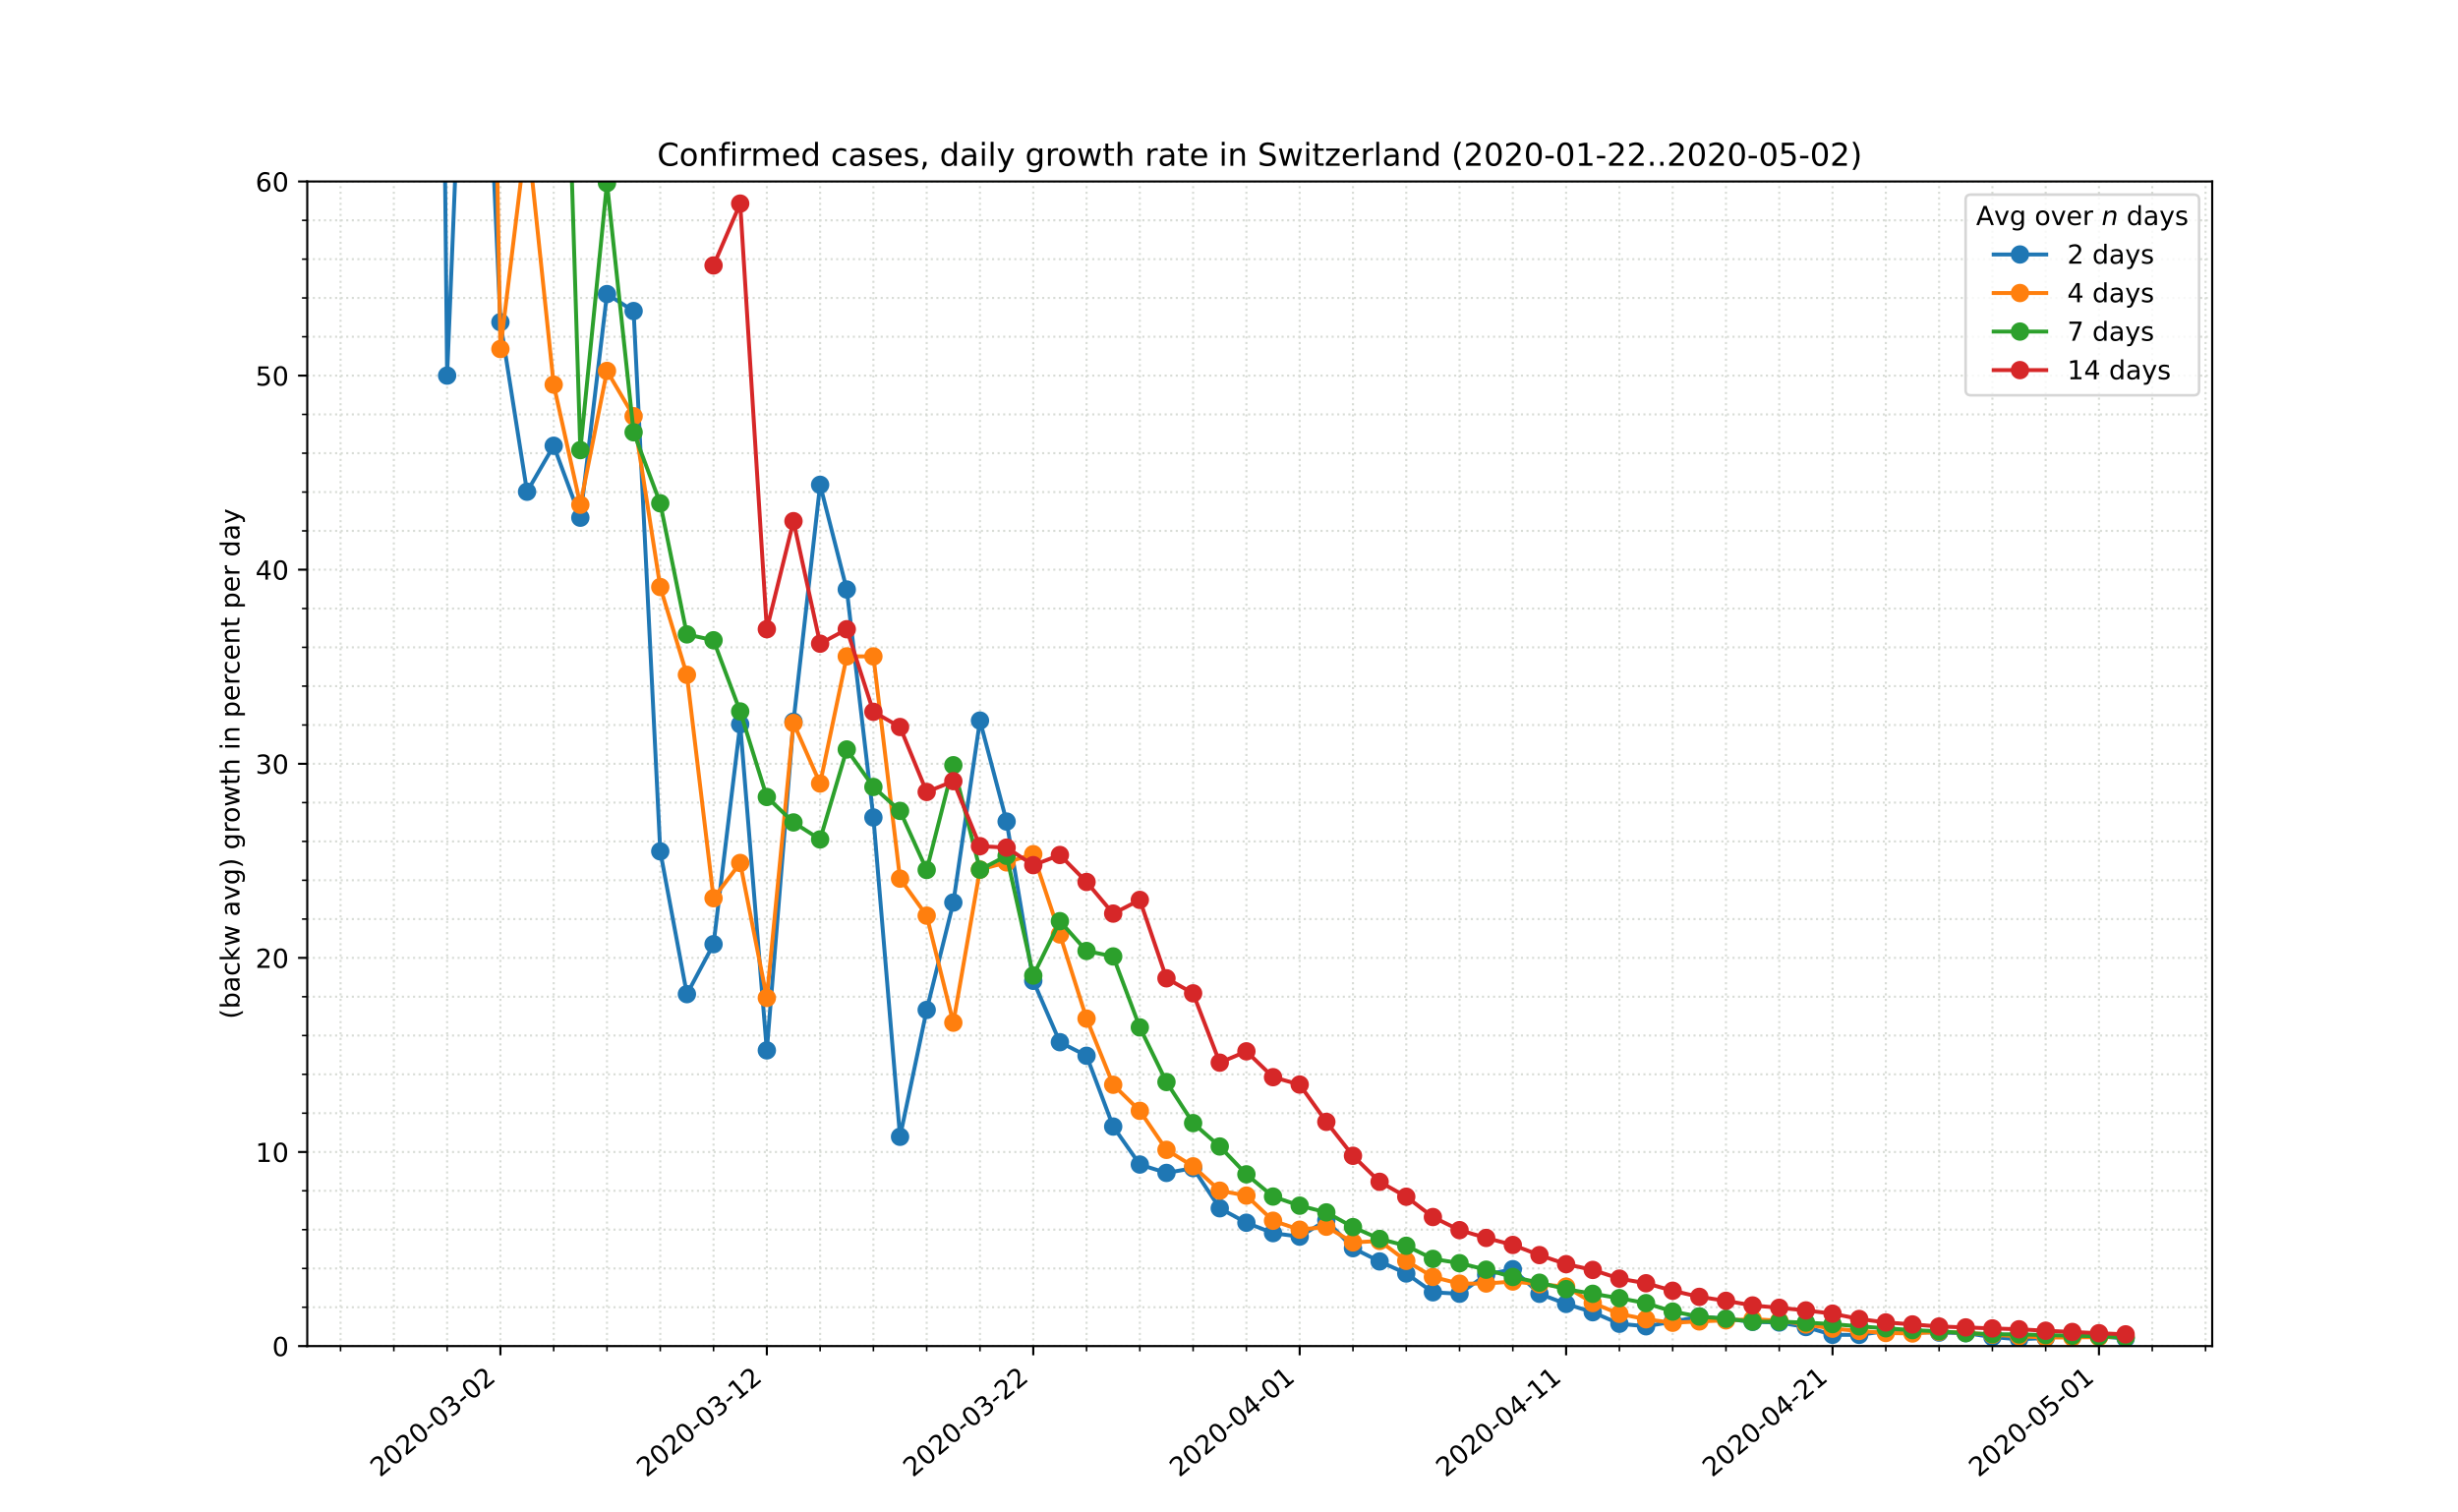 <?xml version="1.0" encoding="utf-8" standalone="no"?>
<!DOCTYPE svg PUBLIC "-//W3C//DTD SVG 1.1//EN"
  "http://www.w3.org/Graphics/SVG/1.1/DTD/svg11.dtd">
<!-- Created with matplotlib (https://matplotlib.org/) -->
<svg height="576pt" version="1.1" viewBox="0 0 936 576" width="936pt" xmlns="http://www.w3.org/2000/svg" xmlns:xlink="http://www.w3.org/1999/xlink">
 <defs>
  <style type="text/css">
*{stroke-linecap:butt;stroke-linejoin:round;}
  </style>
 </defs>
 <g id="figure_1">
  <g id="patch_1">
   <path d="M 0 576 
L 936 576 
L 936 0 
L 0 0 
z
" style="fill:#ffffff;"/>
  </g>
  <g id="axes_1">
   <g id="patch_2">
    <path d="M 117 512.64 
L 842.4 512.64 
L 842.4 69.12 
L 117 69.12 
z
" style="fill:#ffffff;"/>
   </g>
   <g id="matplotlib.axis_1">
    <g id="xtick_1">
     <g id="line2d_1">
      <path clip-path="url(#p6a02d6172b)" d="M 190.555 512.64 
L 190.555 69.12 
" style="fill:none;stroke:#d8dcd6;stroke-dasharray:0.8,1.32;stroke-dashoffset:0;stroke-width:0.8;"/>
     </g>
     <g id="line2d_2">
      <defs>
       <path d="M 0 0 
L 0 3.5 
" id="mefa0286d63" style="stroke:#000000;stroke-width:0.8;"/>
      </defs>
      <g>
       <use style="stroke:#000000;stroke-width:0.8;" x="190.555" xlink:href="#mefa0286d63" y="512.64"/>
      </g>
     </g>
     <g id="text_1">
      <!-- 2020-03-02 -->
      <defs>
       <path d="M 19.188 8.297 
L 53.609 8.297 
L 53.609 0 
L 7.328 0 
L 7.328 8.297 
Q 12.938 14.109 22.625 23.891 
Q 32.328 33.688 34.812 36.531 
Q 39.547 41.844 41.422 45.531 
Q 43.312 49.219 43.312 52.781 
Q 43.312 58.594 39.234 62.25 
Q 35.156 65.922 28.609 65.922 
Q 23.969 65.922 18.812 64.312 
Q 13.672 62.703 7.812 59.422 
L 7.812 69.391 
Q 13.766 71.781 18.938 73 
Q 24.125 74.219 28.422 74.219 
Q 39.75 74.219 46.484 68.547 
Q 53.219 62.891 53.219 53.422 
Q 53.219 48.922 51.531 44.891 
Q 49.859 40.875 45.406 35.406 
Q 44.188 33.984 37.641 27.219 
Q 31.109 20.453 19.188 8.297 
z
" id="DejaVuSans-50"/>
       <path d="M 31.781 66.406 
Q 24.172 66.406 20.328 58.906 
Q 16.5 51.422 16.5 36.375 
Q 16.5 21.391 20.328 13.891 
Q 24.172 6.391 31.781 6.391 
Q 39.453 6.391 43.281 13.891 
Q 47.125 21.391 47.125 36.375 
Q 47.125 51.422 43.281 58.906 
Q 39.453 66.406 31.781 66.406 
z
M 31.781 74.219 
Q 44.047 74.219 50.516 64.516 
Q 56.984 54.828 56.984 36.375 
Q 56.984 17.969 50.516 8.266 
Q 44.047 -1.422 31.781 -1.422 
Q 19.531 -1.422 13.062 8.266 
Q 6.594 17.969 6.594 36.375 
Q 6.594 54.828 13.062 64.516 
Q 19.531 74.219 31.781 74.219 
z
" id="DejaVuSans-48"/>
       <path d="M 4.891 31.391 
L 31.203 31.391 
L 31.203 23.391 
L 4.891 23.391 
z
" id="DejaVuSans-45"/>
       <path d="M 40.578 39.312 
Q 47.656 37.797 51.625 33 
Q 55.609 28.219 55.609 21.188 
Q 55.609 10.406 48.188 4.484 
Q 40.766 -1.422 27.094 -1.422 
Q 22.516 -1.422 17.656 -0.516 
Q 12.797 0.391 7.625 2.203 
L 7.625 11.719 
Q 11.719 9.328 16.594 8.109 
Q 21.484 6.891 26.812 6.891 
Q 36.078 6.891 40.938 10.547 
Q 45.797 14.203 45.797 21.188 
Q 45.797 27.641 41.281 31.266 
Q 36.766 34.906 28.719 34.906 
L 20.219 34.906 
L 20.219 43.016 
L 29.109 43.016 
Q 36.375 43.016 40.234 45.922 
Q 44.094 48.828 44.094 54.297 
Q 44.094 59.906 40.109 62.906 
Q 36.141 65.922 28.719 65.922 
Q 24.656 65.922 20.016 65.031 
Q 15.375 64.156 9.812 62.312 
L 9.812 71.094 
Q 15.438 72.656 20.344 73.438 
Q 25.25 74.219 29.594 74.219 
Q 40.828 74.219 47.359 69.109 
Q 53.906 64.016 53.906 55.328 
Q 53.906 49.266 50.438 45.094 
Q 46.969 40.922 40.578 39.312 
z
" id="DejaVuSans-51"/>
      </defs>
      <g transform="translate(144.699 562.817)rotate(-40)scale(0.1 -0.1)">
       <use xlink:href="#DejaVuSans-50"/>
       <use x="63.623" xlink:href="#DejaVuSans-48"/>
       <use x="127.246" xlink:href="#DejaVuSans-50"/>
       <use x="190.869" xlink:href="#DejaVuSans-48"/>
       <use x="254.492" xlink:href="#DejaVuSans-45"/>
       <use x="290.576" xlink:href="#DejaVuSans-48"/>
       <use x="354.199" xlink:href="#DejaVuSans-51"/>
       <use x="417.822" xlink:href="#DejaVuSans-45"/>
       <use x="453.906" xlink:href="#DejaVuSans-48"/>
       <use x="517.529" xlink:href="#DejaVuSans-50"/>
      </g>
     </g>
    </g>
    <g id="xtick_2">
     <g id="line2d_3">
      <path clip-path="url(#p6a02d6172b)" d="M 292.009 512.64 
L 292.009 69.12 
" style="fill:none;stroke:#d8dcd6;stroke-dasharray:0.8,1.32;stroke-dashoffset:0;stroke-width:0.8;"/>
     </g>
     <g id="line2d_4">
      <g>
       <use style="stroke:#000000;stroke-width:0.8;" x="292.009" xlink:href="#mefa0286d63" y="512.64"/>
      </g>
     </g>
     <g id="text_2">
      <!-- 2020-03-12 -->
      <defs>
       <path d="M 12.406 8.297 
L 28.516 8.297 
L 28.516 63.922 
L 10.984 60.406 
L 10.984 69.391 
L 28.422 72.906 
L 38.281 72.906 
L 38.281 8.297 
L 54.391 8.297 
L 54.391 0 
L 12.406 0 
z
" id="DejaVuSans-49"/>
      </defs>
      <g transform="translate(246.153 562.817)rotate(-40)scale(0.1 -0.1)">
       <use xlink:href="#DejaVuSans-50"/>
       <use x="63.623" xlink:href="#DejaVuSans-48"/>
       <use x="127.246" xlink:href="#DejaVuSans-50"/>
       <use x="190.869" xlink:href="#DejaVuSans-48"/>
       <use x="254.492" xlink:href="#DejaVuSans-45"/>
       <use x="290.576" xlink:href="#DejaVuSans-48"/>
       <use x="354.199" xlink:href="#DejaVuSans-51"/>
       <use x="417.822" xlink:href="#DejaVuSans-45"/>
       <use x="453.906" xlink:href="#DejaVuSans-49"/>
       <use x="517.529" xlink:href="#DejaVuSans-50"/>
      </g>
     </g>
    </g>
    <g id="xtick_3">
     <g id="line2d_5">
      <path clip-path="url(#p6a02d6172b)" d="M 393.464 512.64 
L 393.464 69.12 
" style="fill:none;stroke:#d8dcd6;stroke-dasharray:0.8,1.32;stroke-dashoffset:0;stroke-width:0.8;"/>
     </g>
     <g id="line2d_6">
      <g>
       <use style="stroke:#000000;stroke-width:0.8;" x="393.464" xlink:href="#mefa0286d63" y="512.64"/>
      </g>
     </g>
     <g id="text_3">
      <!-- 2020-03-22 -->
      <g transform="translate(347.608 562.817)rotate(-40)scale(0.1 -0.1)">
       <use xlink:href="#DejaVuSans-50"/>
       <use x="63.623" xlink:href="#DejaVuSans-48"/>
       <use x="127.246" xlink:href="#DejaVuSans-50"/>
       <use x="190.869" xlink:href="#DejaVuSans-48"/>
       <use x="254.492" xlink:href="#DejaVuSans-45"/>
       <use x="290.576" xlink:href="#DejaVuSans-48"/>
       <use x="354.199" xlink:href="#DejaVuSans-51"/>
       <use x="417.822" xlink:href="#DejaVuSans-45"/>
       <use x="453.906" xlink:href="#DejaVuSans-50"/>
       <use x="517.529" xlink:href="#DejaVuSans-50"/>
      </g>
     </g>
    </g>
    <g id="xtick_4">
     <g id="line2d_7">
      <path clip-path="url(#p6a02d6172b)" d="M 494.918 512.64 
L 494.918 69.12 
" style="fill:none;stroke:#d8dcd6;stroke-dasharray:0.8,1.32;stroke-dashoffset:0;stroke-width:0.8;"/>
     </g>
     <g id="line2d_8">
      <g>
       <use style="stroke:#000000;stroke-width:0.8;" x="494.918" xlink:href="#mefa0286d63" y="512.64"/>
      </g>
     </g>
     <g id="text_4">
      <!-- 2020-04-01 -->
      <defs>
       <path d="M 37.797 64.312 
L 12.891 25.391 
L 37.797 25.391 
z
M 35.203 72.906 
L 47.609 72.906 
L 47.609 25.391 
L 58.016 25.391 
L 58.016 17.188 
L 47.609 17.188 
L 47.609 0 
L 37.797 0 
L 37.797 17.188 
L 4.891 17.188 
L 4.891 26.703 
z
" id="DejaVuSans-52"/>
      </defs>
      <g transform="translate(449.062 562.817)rotate(-40)scale(0.1 -0.1)">
       <use xlink:href="#DejaVuSans-50"/>
       <use x="63.623" xlink:href="#DejaVuSans-48"/>
       <use x="127.246" xlink:href="#DejaVuSans-50"/>
       <use x="190.869" xlink:href="#DejaVuSans-48"/>
       <use x="254.492" xlink:href="#DejaVuSans-45"/>
       <use x="290.576" xlink:href="#DejaVuSans-48"/>
       <use x="354.199" xlink:href="#DejaVuSans-52"/>
       <use x="417.822" xlink:href="#DejaVuSans-45"/>
       <use x="453.906" xlink:href="#DejaVuSans-48"/>
       <use x="517.529" xlink:href="#DejaVuSans-49"/>
      </g>
     </g>
    </g>
    <g id="xtick_5">
     <g id="line2d_9">
      <path clip-path="url(#p6a02d6172b)" d="M 596.373 512.64 
L 596.373 69.12 
" style="fill:none;stroke:#d8dcd6;stroke-dasharray:0.8,1.32;stroke-dashoffset:0;stroke-width:0.8;"/>
     </g>
     <g id="line2d_10">
      <g>
       <use style="stroke:#000000;stroke-width:0.8;" x="596.373" xlink:href="#mefa0286d63" y="512.64"/>
      </g>
     </g>
     <g id="text_5">
      <!-- 2020-04-11 -->
      <g transform="translate(550.517 562.817)rotate(-40)scale(0.1 -0.1)">
       <use xlink:href="#DejaVuSans-50"/>
       <use x="63.623" xlink:href="#DejaVuSans-48"/>
       <use x="127.246" xlink:href="#DejaVuSans-50"/>
       <use x="190.869" xlink:href="#DejaVuSans-48"/>
       <use x="254.492" xlink:href="#DejaVuSans-45"/>
       <use x="290.576" xlink:href="#DejaVuSans-48"/>
       <use x="354.199" xlink:href="#DejaVuSans-52"/>
       <use x="417.822" xlink:href="#DejaVuSans-45"/>
       <use x="453.906" xlink:href="#DejaVuSans-49"/>
       <use x="517.529" xlink:href="#DejaVuSans-49"/>
      </g>
     </g>
    </g>
    <g id="xtick_6">
     <g id="line2d_11">
      <path clip-path="url(#p6a02d6172b)" d="M 697.827 512.64 
L 697.827 69.12 
" style="fill:none;stroke:#d8dcd6;stroke-dasharray:0.8,1.32;stroke-dashoffset:0;stroke-width:0.8;"/>
     </g>
     <g id="line2d_12">
      <g>
       <use style="stroke:#000000;stroke-width:0.8;" x="697.827" xlink:href="#mefa0286d63" y="512.64"/>
      </g>
     </g>
     <g id="text_6">
      <!-- 2020-04-21 -->
      <g transform="translate(651.971 562.817)rotate(-40)scale(0.1 -0.1)">
       <use xlink:href="#DejaVuSans-50"/>
       <use x="63.623" xlink:href="#DejaVuSans-48"/>
       <use x="127.246" xlink:href="#DejaVuSans-50"/>
       <use x="190.869" xlink:href="#DejaVuSans-48"/>
       <use x="254.492" xlink:href="#DejaVuSans-45"/>
       <use x="290.576" xlink:href="#DejaVuSans-48"/>
       <use x="354.199" xlink:href="#DejaVuSans-52"/>
       <use x="417.822" xlink:href="#DejaVuSans-45"/>
       <use x="453.906" xlink:href="#DejaVuSans-50"/>
       <use x="517.529" xlink:href="#DejaVuSans-49"/>
      </g>
     </g>
    </g>
    <g id="xtick_7">
     <g id="line2d_13">
      <path clip-path="url(#p6a02d6172b)" d="M 799.282 512.64 
L 799.282 69.12 
" style="fill:none;stroke:#d8dcd6;stroke-dasharray:0.8,1.32;stroke-dashoffset:0;stroke-width:0.8;"/>
     </g>
     <g id="line2d_14">
      <g>
       <use style="stroke:#000000;stroke-width:0.8;" x="799.282" xlink:href="#mefa0286d63" y="512.64"/>
      </g>
     </g>
     <g id="text_7">
      <!-- 2020-05-01 -->
      <defs>
       <path d="M 10.797 72.906 
L 49.516 72.906 
L 49.516 64.594 
L 19.828 64.594 
L 19.828 46.734 
Q 21.969 47.469 24.109 47.828 
Q 26.266 48.188 28.422 48.188 
Q 40.625 48.188 47.75 41.5 
Q 54.891 34.812 54.891 23.391 
Q 54.891 11.625 47.562 5.094 
Q 40.234 -1.422 26.906 -1.422 
Q 22.312 -1.422 17.547 -0.641 
Q 12.797 0.141 7.719 1.703 
L 7.719 11.625 
Q 12.109 9.234 16.797 8.062 
Q 21.484 6.891 26.703 6.891 
Q 35.156 6.891 40.078 11.328 
Q 45.016 15.766 45.016 23.391 
Q 45.016 31 40.078 35.438 
Q 35.156 39.891 26.703 39.891 
Q 22.75 39.891 18.812 39.016 
Q 14.891 38.141 10.797 36.281 
z
" id="DejaVuSans-53"/>
      </defs>
      <g transform="translate(753.426 562.817)rotate(-40)scale(0.1 -0.1)">
       <use xlink:href="#DejaVuSans-50"/>
       <use x="63.623" xlink:href="#DejaVuSans-48"/>
       <use x="127.246" xlink:href="#DejaVuSans-50"/>
       <use x="190.869" xlink:href="#DejaVuSans-48"/>
       <use x="254.492" xlink:href="#DejaVuSans-45"/>
       <use x="290.576" xlink:href="#DejaVuSans-48"/>
       <use x="354.199" xlink:href="#DejaVuSans-53"/>
       <use x="417.822" xlink:href="#DejaVuSans-45"/>
       <use x="453.906" xlink:href="#DejaVuSans-48"/>
       <use x="517.529" xlink:href="#DejaVuSans-49"/>
      </g>
     </g>
    </g>
    <g id="xtick_8">
     <g id="line2d_15">
      <path clip-path="url(#p6a02d6172b)" d="M 129.682 512.64 
L 129.682 69.12 
" style="fill:none;stroke:#d8dcd6;stroke-dasharray:0.8,1.32;stroke-dashoffset:0;stroke-width:0.8;"/>
     </g>
     <g id="line2d_16">
      <defs>
       <path d="M 0 0 
L 0 2 
" id="m1013946675" style="stroke:#000000;stroke-width:0.6;"/>
      </defs>
      <g>
       <use style="stroke:#000000;stroke-width:0.6;" x="129.682" xlink:href="#m1013946675" y="512.64"/>
      </g>
     </g>
    </g>
    <g id="xtick_9">
     <g id="line2d_17">
      <path clip-path="url(#p6a02d6172b)" d="M 149.973 512.64 
L 149.973 69.12 
" style="fill:none;stroke:#d8dcd6;stroke-dasharray:0.8,1.32;stroke-dashoffset:0;stroke-width:0.8;"/>
     </g>
     <g id="line2d_18">
      <g>
       <use style="stroke:#000000;stroke-width:0.6;" x="149.973" xlink:href="#m1013946675" y="512.64"/>
      </g>
     </g>
    </g>
    <g id="xtick_10">
     <g id="line2d_19">
      <path clip-path="url(#p6a02d6172b)" d="M 170.264 512.64 
L 170.264 69.12 
" style="fill:none;stroke:#d8dcd6;stroke-dasharray:0.8,1.32;stroke-dashoffset:0;stroke-width:0.8;"/>
     </g>
     <g id="line2d_20">
      <g>
       <use style="stroke:#000000;stroke-width:0.6;" x="170.264" xlink:href="#m1013946675" y="512.64"/>
      </g>
     </g>
    </g>
    <g id="xtick_11">
     <g id="line2d_21">
      <path clip-path="url(#p6a02d6172b)" d="M 210.845 512.64 
L 210.845 69.12 
" style="fill:none;stroke:#d8dcd6;stroke-dasharray:0.8,1.32;stroke-dashoffset:0;stroke-width:0.8;"/>
     </g>
     <g id="line2d_22">
      <g>
       <use style="stroke:#000000;stroke-width:0.6;" x="210.845" xlink:href="#m1013946675" y="512.64"/>
      </g>
     </g>
    </g>
    <g id="xtick_12">
     <g id="line2d_23">
      <path clip-path="url(#p6a02d6172b)" d="M 231.136 512.64 
L 231.136 69.12 
" style="fill:none;stroke:#d8dcd6;stroke-dasharray:0.8,1.32;stroke-dashoffset:0;stroke-width:0.8;"/>
     </g>
     <g id="line2d_24">
      <g>
       <use style="stroke:#000000;stroke-width:0.6;" x="231.136" xlink:href="#m1013946675" y="512.64"/>
      </g>
     </g>
    </g>
    <g id="xtick_13">
     <g id="line2d_25">
      <path clip-path="url(#p6a02d6172b)" d="M 251.427 512.64 
L 251.427 69.12 
" style="fill:none;stroke:#d8dcd6;stroke-dasharray:0.8,1.32;stroke-dashoffset:0;stroke-width:0.8;"/>
     </g>
     <g id="line2d_26">
      <g>
       <use style="stroke:#000000;stroke-width:0.6;" x="251.427" xlink:href="#m1013946675" y="512.64"/>
      </g>
     </g>
    </g>
    <g id="xtick_14">
     <g id="line2d_27">
      <path clip-path="url(#p6a02d6172b)" d="M 271.718 512.64 
L 271.718 69.12 
" style="fill:none;stroke:#d8dcd6;stroke-dasharray:0.8,1.32;stroke-dashoffset:0;stroke-width:0.8;"/>
     </g>
     <g id="line2d_28">
      <g>
       <use style="stroke:#000000;stroke-width:0.6;" x="271.718" xlink:href="#m1013946675" y="512.64"/>
      </g>
     </g>
    </g>
    <g id="xtick_15">
     <g id="line2d_29">
      <path clip-path="url(#p6a02d6172b)" d="M 312.3 512.64 
L 312.3 69.12 
" style="fill:none;stroke:#d8dcd6;stroke-dasharray:0.8,1.32;stroke-dashoffset:0;stroke-width:0.8;"/>
     </g>
     <g id="line2d_30">
      <g>
       <use style="stroke:#000000;stroke-width:0.6;" x="312.3" xlink:href="#m1013946675" y="512.64"/>
      </g>
     </g>
    </g>
    <g id="xtick_16">
     <g id="line2d_31">
      <path clip-path="url(#p6a02d6172b)" d="M 332.591 512.64 
L 332.591 69.12 
" style="fill:none;stroke:#d8dcd6;stroke-dasharray:0.8,1.32;stroke-dashoffset:0;stroke-width:0.8;"/>
     </g>
     <g id="line2d_32">
      <g>
       <use style="stroke:#000000;stroke-width:0.6;" x="332.591" xlink:href="#m1013946675" y="512.64"/>
      </g>
     </g>
    </g>
    <g id="xtick_17">
     <g id="line2d_33">
      <path clip-path="url(#p6a02d6172b)" d="M 352.882 512.64 
L 352.882 69.12 
" style="fill:none;stroke:#d8dcd6;stroke-dasharray:0.8,1.32;stroke-dashoffset:0;stroke-width:0.8;"/>
     </g>
     <g id="line2d_34">
      <g>
       <use style="stroke:#000000;stroke-width:0.6;" x="352.882" xlink:href="#m1013946675" y="512.64"/>
      </g>
     </g>
    </g>
    <g id="xtick_18">
     <g id="line2d_35">
      <path clip-path="url(#p6a02d6172b)" d="M 373.173 512.64 
L 373.173 69.12 
" style="fill:none;stroke:#d8dcd6;stroke-dasharray:0.8,1.32;stroke-dashoffset:0;stroke-width:0.8;"/>
     </g>
     <g id="line2d_36">
      <g>
       <use style="stroke:#000000;stroke-width:0.6;" x="373.173" xlink:href="#m1013946675" y="512.64"/>
      </g>
     </g>
    </g>
    <g id="xtick_19">
     <g id="line2d_37">
      <path clip-path="url(#p6a02d6172b)" d="M 413.755 512.64 
L 413.755 69.12 
" style="fill:none;stroke:#d8dcd6;stroke-dasharray:0.8,1.32;stroke-dashoffset:0;stroke-width:0.8;"/>
     </g>
     <g id="line2d_38">
      <g>
       <use style="stroke:#000000;stroke-width:0.6;" x="413.755" xlink:href="#m1013946675" y="512.64"/>
      </g>
     </g>
    </g>
    <g id="xtick_20">
     <g id="line2d_39">
      <path clip-path="url(#p6a02d6172b)" d="M 434.045 512.64 
L 434.045 69.12 
" style="fill:none;stroke:#d8dcd6;stroke-dasharray:0.8,1.32;stroke-dashoffset:0;stroke-width:0.8;"/>
     </g>
     <g id="line2d_40">
      <g>
       <use style="stroke:#000000;stroke-width:0.6;" x="434.045" xlink:href="#m1013946675" y="512.64"/>
      </g>
     </g>
    </g>
    <g id="xtick_21">
     <g id="line2d_41">
      <path clip-path="url(#p6a02d6172b)" d="M 454.336 512.64 
L 454.336 69.12 
" style="fill:none;stroke:#d8dcd6;stroke-dasharray:0.8,1.32;stroke-dashoffset:0;stroke-width:0.8;"/>
     </g>
     <g id="line2d_42">
      <g>
       <use style="stroke:#000000;stroke-width:0.6;" x="454.336" xlink:href="#m1013946675" y="512.64"/>
      </g>
     </g>
    </g>
    <g id="xtick_22">
     <g id="line2d_43">
      <path clip-path="url(#p6a02d6172b)" d="M 474.627 512.64 
L 474.627 69.12 
" style="fill:none;stroke:#d8dcd6;stroke-dasharray:0.8,1.32;stroke-dashoffset:0;stroke-width:0.8;"/>
     </g>
     <g id="line2d_44">
      <g>
       <use style="stroke:#000000;stroke-width:0.6;" x="474.627" xlink:href="#m1013946675" y="512.64"/>
      </g>
     </g>
    </g>
    <g id="xtick_23">
     <g id="line2d_45">
      <path clip-path="url(#p6a02d6172b)" d="M 515.209 512.64 
L 515.209 69.12 
" style="fill:none;stroke:#d8dcd6;stroke-dasharray:0.8,1.32;stroke-dashoffset:0;stroke-width:0.8;"/>
     </g>
     <g id="line2d_46">
      <g>
       <use style="stroke:#000000;stroke-width:0.6;" x="515.209" xlink:href="#m1013946675" y="512.64"/>
      </g>
     </g>
    </g>
    <g id="xtick_24">
     <g id="line2d_47">
      <path clip-path="url(#p6a02d6172b)" d="M 535.5 512.64 
L 535.5 69.12 
" style="fill:none;stroke:#d8dcd6;stroke-dasharray:0.8,1.32;stroke-dashoffset:0;stroke-width:0.8;"/>
     </g>
     <g id="line2d_48">
      <g>
       <use style="stroke:#000000;stroke-width:0.6;" x="535.5" xlink:href="#m1013946675" y="512.64"/>
      </g>
     </g>
    </g>
    <g id="xtick_25">
     <g id="line2d_49">
      <path clip-path="url(#p6a02d6172b)" d="M 555.791 512.64 
L 555.791 69.12 
" style="fill:none;stroke:#d8dcd6;stroke-dasharray:0.8,1.32;stroke-dashoffset:0;stroke-width:0.8;"/>
     </g>
     <g id="line2d_50">
      <g>
       <use style="stroke:#000000;stroke-width:0.6;" x="555.791" xlink:href="#m1013946675" y="512.64"/>
      </g>
     </g>
    </g>
    <g id="xtick_26">
     <g id="line2d_51">
      <path clip-path="url(#p6a02d6172b)" d="M 576.082 512.64 
L 576.082 69.12 
" style="fill:none;stroke:#d8dcd6;stroke-dasharray:0.8,1.32;stroke-dashoffset:0;stroke-width:0.8;"/>
     </g>
     <g id="line2d_52">
      <g>
       <use style="stroke:#000000;stroke-width:0.6;" x="576.082" xlink:href="#m1013946675" y="512.64"/>
      </g>
     </g>
    </g>
    <g id="xtick_27">
     <g id="line2d_53">
      <path clip-path="url(#p6a02d6172b)" d="M 616.664 512.64 
L 616.664 69.12 
" style="fill:none;stroke:#d8dcd6;stroke-dasharray:0.8,1.32;stroke-dashoffset:0;stroke-width:0.8;"/>
     </g>
     <g id="line2d_54">
      <g>
       <use style="stroke:#000000;stroke-width:0.6;" x="616.664" xlink:href="#m1013946675" y="512.64"/>
      </g>
     </g>
    </g>
    <g id="xtick_28">
     <g id="line2d_55">
      <path clip-path="url(#p6a02d6172b)" d="M 636.955 512.64 
L 636.955 69.12 
" style="fill:none;stroke:#d8dcd6;stroke-dasharray:0.8,1.32;stroke-dashoffset:0;stroke-width:0.8;"/>
     </g>
     <g id="line2d_56">
      <g>
       <use style="stroke:#000000;stroke-width:0.6;" x="636.955" xlink:href="#m1013946675" y="512.64"/>
      </g>
     </g>
    </g>
    <g id="xtick_29">
     <g id="line2d_57">
      <path clip-path="url(#p6a02d6172b)" d="M 657.245 512.64 
L 657.245 69.12 
" style="fill:none;stroke:#d8dcd6;stroke-dasharray:0.8,1.32;stroke-dashoffset:0;stroke-width:0.8;"/>
     </g>
     <g id="line2d_58">
      <g>
       <use style="stroke:#000000;stroke-width:0.6;" x="657.245" xlink:href="#m1013946675" y="512.64"/>
      </g>
     </g>
    </g>
    <g id="xtick_30">
     <g id="line2d_59">
      <path clip-path="url(#p6a02d6172b)" d="M 677.536 512.64 
L 677.536 69.12 
" style="fill:none;stroke:#d8dcd6;stroke-dasharray:0.8,1.32;stroke-dashoffset:0;stroke-width:0.8;"/>
     </g>
     <g id="line2d_60">
      <g>
       <use style="stroke:#000000;stroke-width:0.6;" x="677.536" xlink:href="#m1013946675" y="512.64"/>
      </g>
     </g>
    </g>
    <g id="xtick_31">
     <g id="line2d_61">
      <path clip-path="url(#p6a02d6172b)" d="M 718.118 512.64 
L 718.118 69.12 
" style="fill:none;stroke:#d8dcd6;stroke-dasharray:0.8,1.32;stroke-dashoffset:0;stroke-width:0.8;"/>
     </g>
     <g id="line2d_62">
      <g>
       <use style="stroke:#000000;stroke-width:0.6;" x="718.118" xlink:href="#m1013946675" y="512.64"/>
      </g>
     </g>
    </g>
    <g id="xtick_32">
     <g id="line2d_63">
      <path clip-path="url(#p6a02d6172b)" d="M 738.409 512.64 
L 738.409 69.12 
" style="fill:none;stroke:#d8dcd6;stroke-dasharray:0.8,1.32;stroke-dashoffset:0;stroke-width:0.8;"/>
     </g>
     <g id="line2d_64">
      <g>
       <use style="stroke:#000000;stroke-width:0.6;" x="738.409" xlink:href="#m1013946675" y="512.64"/>
      </g>
     </g>
    </g>
    <g id="xtick_33">
     <g id="line2d_65">
      <path clip-path="url(#p6a02d6172b)" d="M 758.7 512.64 
L 758.7 69.12 
" style="fill:none;stroke:#d8dcd6;stroke-dasharray:0.8,1.32;stroke-dashoffset:0;stroke-width:0.8;"/>
     </g>
     <g id="line2d_66">
      <g>
       <use style="stroke:#000000;stroke-width:0.6;" x="758.7" xlink:href="#m1013946675" y="512.64"/>
      </g>
     </g>
    </g>
    <g id="xtick_34">
     <g id="line2d_67">
      <path clip-path="url(#p6a02d6172b)" d="M 778.991 512.64 
L 778.991 69.12 
" style="fill:none;stroke:#d8dcd6;stroke-dasharray:0.8,1.32;stroke-dashoffset:0;stroke-width:0.8;"/>
     </g>
     <g id="line2d_68">
      <g>
       <use style="stroke:#000000;stroke-width:0.6;" x="778.991" xlink:href="#m1013946675" y="512.64"/>
      </g>
     </g>
    </g>
    <g id="xtick_35">
     <g id="line2d_69">
      <path clip-path="url(#p6a02d6172b)" d="M 819.573 512.64 
L 819.573 69.12 
" style="fill:none;stroke:#d8dcd6;stroke-dasharray:0.8,1.32;stroke-dashoffset:0;stroke-width:0.8;"/>
     </g>
     <g id="line2d_70">
      <g>
       <use style="stroke:#000000;stroke-width:0.6;" x="819.573" xlink:href="#m1013946675" y="512.64"/>
      </g>
     </g>
    </g>
    <g id="xtick_36">
     <g id="line2d_71">
      <path clip-path="url(#p6a02d6172b)" d="M 839.864 512.64 
L 839.864 69.12 
" style="fill:none;stroke:#d8dcd6;stroke-dasharray:0.8,1.32;stroke-dashoffset:0;stroke-width:0.8;"/>
     </g>
     <g id="line2d_72">
      <g>
       <use style="stroke:#000000;stroke-width:0.6;" x="839.864" xlink:href="#m1013946675" y="512.64"/>
      </g>
     </g>
    </g>
   </g>
   <g id="matplotlib.axis_2">
    <g id="ytick_1">
     <g id="line2d_73">
      <path clip-path="url(#p6a02d6172b)" d="M 117 512.64 
L 842.4 512.64 
" style="fill:none;stroke:#d8dcd6;stroke-dasharray:0.8,1.32;stroke-dashoffset:0;stroke-width:0.8;"/>
     </g>
     <g id="line2d_74">
      <defs>
       <path d="M 0 0 
L -3.5 0 
" id="me543260640" style="stroke:#000000;stroke-width:0.8;"/>
      </defs>
      <g>
       <use style="stroke:#000000;stroke-width:0.8;" x="117" xlink:href="#me543260640" y="512.64"/>
      </g>
     </g>
     <g id="text_8">
      <!-- 0 -->
      <g transform="translate(103.638 516.439)scale(0.1 -0.1)">
       <use xlink:href="#DejaVuSans-48"/>
      </g>
     </g>
    </g>
    <g id="ytick_2">
     <g id="line2d_75">
      <path clip-path="url(#p6a02d6172b)" d="M 117 438.72 
L 842.4 438.72 
" style="fill:none;stroke:#d8dcd6;stroke-dasharray:0.8,1.32;stroke-dashoffset:0;stroke-width:0.8;"/>
     </g>
     <g id="line2d_76">
      <g>
       <use style="stroke:#000000;stroke-width:0.8;" x="117" xlink:href="#me543260640" y="438.72"/>
      </g>
     </g>
     <g id="text_9">
      <!-- 10 -->
      <g transform="translate(97.275 442.519)scale(0.1 -0.1)">
       <use xlink:href="#DejaVuSans-49"/>
       <use x="63.623" xlink:href="#DejaVuSans-48"/>
      </g>
     </g>
    </g>
    <g id="ytick_3">
     <g id="line2d_77">
      <path clip-path="url(#p6a02d6172b)" d="M 117 364.8 
L 842.4 364.8 
" style="fill:none;stroke:#d8dcd6;stroke-dasharray:0.8,1.32;stroke-dashoffset:0;stroke-width:0.8;"/>
     </g>
     <g id="line2d_78">
      <g>
       <use style="stroke:#000000;stroke-width:0.8;" x="117" xlink:href="#me543260640" y="364.8"/>
      </g>
     </g>
     <g id="text_10">
      <!-- 20 -->
      <g transform="translate(97.275 368.599)scale(0.1 -0.1)">
       <use xlink:href="#DejaVuSans-50"/>
       <use x="63.623" xlink:href="#DejaVuSans-48"/>
      </g>
     </g>
    </g>
    <g id="ytick_4">
     <g id="line2d_79">
      <path clip-path="url(#p6a02d6172b)" d="M 117 290.88 
L 842.4 290.88 
" style="fill:none;stroke:#d8dcd6;stroke-dasharray:0.8,1.32;stroke-dashoffset:0;stroke-width:0.8;"/>
     </g>
     <g id="line2d_80">
      <g>
       <use style="stroke:#000000;stroke-width:0.8;" x="117" xlink:href="#me543260640" y="290.88"/>
      </g>
     </g>
     <g id="text_11">
      <!-- 30 -->
      <g transform="translate(97.275 294.679)scale(0.1 -0.1)">
       <use xlink:href="#DejaVuSans-51"/>
       <use x="63.623" xlink:href="#DejaVuSans-48"/>
      </g>
     </g>
    </g>
    <g id="ytick_5">
     <g id="line2d_81">
      <path clip-path="url(#p6a02d6172b)" d="M 117 216.96 
L 842.4 216.96 
" style="fill:none;stroke:#d8dcd6;stroke-dasharray:0.8,1.32;stroke-dashoffset:0;stroke-width:0.8;"/>
     </g>
     <g id="line2d_82">
      <g>
       <use style="stroke:#000000;stroke-width:0.8;" x="117" xlink:href="#me543260640" y="216.96"/>
      </g>
     </g>
     <g id="text_12">
      <!-- 40 -->
      <g transform="translate(97.275 220.759)scale(0.1 -0.1)">
       <use xlink:href="#DejaVuSans-52"/>
       <use x="63.623" xlink:href="#DejaVuSans-48"/>
      </g>
     </g>
    </g>
    <g id="ytick_6">
     <g id="line2d_83">
      <path clip-path="url(#p6a02d6172b)" d="M 117 143.04 
L 842.4 143.04 
" style="fill:none;stroke:#d8dcd6;stroke-dasharray:0.8,1.32;stroke-dashoffset:0;stroke-width:0.8;"/>
     </g>
     <g id="line2d_84">
      <g>
       <use style="stroke:#000000;stroke-width:0.8;" x="117" xlink:href="#me543260640" y="143.04"/>
      </g>
     </g>
     <g id="text_13">
      <!-- 50 -->
      <g transform="translate(97.275 146.839)scale(0.1 -0.1)">
       <use xlink:href="#DejaVuSans-53"/>
       <use x="63.623" xlink:href="#DejaVuSans-48"/>
      </g>
     </g>
    </g>
    <g id="ytick_7">
     <g id="line2d_85">
      <path clip-path="url(#p6a02d6172b)" d="M 117 69.12 
L 842.4 69.12 
" style="fill:none;stroke:#d8dcd6;stroke-dasharray:0.8,1.32;stroke-dashoffset:0;stroke-width:0.8;"/>
     </g>
     <g id="line2d_86">
      <g>
       <use style="stroke:#000000;stroke-width:0.8;" x="117" xlink:href="#me543260640" y="69.12"/>
      </g>
     </g>
     <g id="text_14">
      <!-- 60 -->
      <defs>
       <path d="M 33.016 40.375 
Q 26.375 40.375 22.484 35.828 
Q 18.609 31.297 18.609 23.391 
Q 18.609 15.531 22.484 10.953 
Q 26.375 6.391 33.016 6.391 
Q 39.656 6.391 43.531 10.953 
Q 47.406 15.531 47.406 23.391 
Q 47.406 31.297 43.531 35.828 
Q 39.656 40.375 33.016 40.375 
z
M 52.594 71.297 
L 52.594 62.312 
Q 48.875 64.062 45.094 64.984 
Q 41.312 65.922 37.594 65.922 
Q 27.828 65.922 22.672 59.328 
Q 17.531 52.734 16.797 39.406 
Q 19.672 43.656 24.016 45.922 
Q 28.375 48.188 33.594 48.188 
Q 44.578 48.188 50.953 41.516 
Q 57.328 34.859 57.328 23.391 
Q 57.328 12.156 50.688 5.359 
Q 44.047 -1.422 33.016 -1.422 
Q 20.359 -1.422 13.672 8.266 
Q 6.984 17.969 6.984 36.375 
Q 6.984 53.656 15.188 63.938 
Q 23.391 74.219 37.203 74.219 
Q 40.922 74.219 44.703 73.484 
Q 48.484 72.75 52.594 71.297 
z
" id="DejaVuSans-54"/>
      </defs>
      <g transform="translate(97.275 72.919)scale(0.1 -0.1)">
       <use xlink:href="#DejaVuSans-54"/>
       <use x="63.623" xlink:href="#DejaVuSans-48"/>
      </g>
     </g>
    </g>
    <g id="ytick_8">
     <g id="line2d_87">
      <path clip-path="url(#p6a02d6172b)" d="M 117 497.856 
L 842.4 497.856 
" style="fill:none;stroke:#d8dcd6;stroke-dasharray:0.8,1.32;stroke-dashoffset:0;stroke-width:0.8;"/>
     </g>
     <g id="line2d_88">
      <defs>
       <path d="M 0 0 
L -2 0 
" id="mcf88d4c93c" style="stroke:#000000;stroke-width:0.6;"/>
      </defs>
      <g>
       <use style="stroke:#000000;stroke-width:0.6;" x="117" xlink:href="#mcf88d4c93c" y="497.856"/>
      </g>
     </g>
    </g>
    <g id="ytick_9">
     <g id="line2d_89">
      <path clip-path="url(#p6a02d6172b)" d="M 117 483.072 
L 842.4 483.072 
" style="fill:none;stroke:#d8dcd6;stroke-dasharray:0.8,1.32;stroke-dashoffset:0;stroke-width:0.8;"/>
     </g>
     <g id="line2d_90">
      <g>
       <use style="stroke:#000000;stroke-width:0.6;" x="117" xlink:href="#mcf88d4c93c" y="483.072"/>
      </g>
     </g>
    </g>
    <g id="ytick_10">
     <g id="line2d_91">
      <path clip-path="url(#p6a02d6172b)" d="M 117 468.288 
L 842.4 468.288 
" style="fill:none;stroke:#d8dcd6;stroke-dasharray:0.8,1.32;stroke-dashoffset:0;stroke-width:0.8;"/>
     </g>
     <g id="line2d_92">
      <g>
       <use style="stroke:#000000;stroke-width:0.6;" x="117" xlink:href="#mcf88d4c93c" y="468.288"/>
      </g>
     </g>
    </g>
    <g id="ytick_11">
     <g id="line2d_93">
      <path clip-path="url(#p6a02d6172b)" d="M 117 453.504 
L 842.4 453.504 
" style="fill:none;stroke:#d8dcd6;stroke-dasharray:0.8,1.32;stroke-dashoffset:0;stroke-width:0.8;"/>
     </g>
     <g id="line2d_94">
      <g>
       <use style="stroke:#000000;stroke-width:0.6;" x="117" xlink:href="#mcf88d4c93c" y="453.504"/>
      </g>
     </g>
    </g>
    <g id="ytick_12">
     <g id="line2d_95">
      <path clip-path="url(#p6a02d6172b)" d="M 117 423.936 
L 842.4 423.936 
" style="fill:none;stroke:#d8dcd6;stroke-dasharray:0.8,1.32;stroke-dashoffset:0;stroke-width:0.8;"/>
     </g>
     <g id="line2d_96">
      <g>
       <use style="stroke:#000000;stroke-width:0.6;" x="117" xlink:href="#mcf88d4c93c" y="423.936"/>
      </g>
     </g>
    </g>
    <g id="ytick_13">
     <g id="line2d_97">
      <path clip-path="url(#p6a02d6172b)" d="M 117 409.152 
L 842.4 409.152 
" style="fill:none;stroke:#d8dcd6;stroke-dasharray:0.8,1.32;stroke-dashoffset:0;stroke-width:0.8;"/>
     </g>
     <g id="line2d_98">
      <g>
       <use style="stroke:#000000;stroke-width:0.6;" x="117" xlink:href="#mcf88d4c93c" y="409.152"/>
      </g>
     </g>
    </g>
    <g id="ytick_14">
     <g id="line2d_99">
      <path clip-path="url(#p6a02d6172b)" d="M 117 394.368 
L 842.4 394.368 
" style="fill:none;stroke:#d8dcd6;stroke-dasharray:0.8,1.32;stroke-dashoffset:0;stroke-width:0.8;"/>
     </g>
     <g id="line2d_100">
      <g>
       <use style="stroke:#000000;stroke-width:0.6;" x="117" xlink:href="#mcf88d4c93c" y="394.368"/>
      </g>
     </g>
    </g>
    <g id="ytick_15">
     <g id="line2d_101">
      <path clip-path="url(#p6a02d6172b)" d="M 117 379.584 
L 842.4 379.584 
" style="fill:none;stroke:#d8dcd6;stroke-dasharray:0.8,1.32;stroke-dashoffset:0;stroke-width:0.8;"/>
     </g>
     <g id="line2d_102">
      <g>
       <use style="stroke:#000000;stroke-width:0.6;" x="117" xlink:href="#mcf88d4c93c" y="379.584"/>
      </g>
     </g>
    </g>
    <g id="ytick_16">
     <g id="line2d_103">
      <path clip-path="url(#p6a02d6172b)" d="M 117 350.016 
L 842.4 350.016 
" style="fill:none;stroke:#d8dcd6;stroke-dasharray:0.8,1.32;stroke-dashoffset:0;stroke-width:0.8;"/>
     </g>
     <g id="line2d_104">
      <g>
       <use style="stroke:#000000;stroke-width:0.6;" x="117" xlink:href="#mcf88d4c93c" y="350.016"/>
      </g>
     </g>
    </g>
    <g id="ytick_17">
     <g id="line2d_105">
      <path clip-path="url(#p6a02d6172b)" d="M 117 335.232 
L 842.4 335.232 
" style="fill:none;stroke:#d8dcd6;stroke-dasharray:0.8,1.32;stroke-dashoffset:0;stroke-width:0.8;"/>
     </g>
     <g id="line2d_106">
      <g>
       <use style="stroke:#000000;stroke-width:0.6;" x="117" xlink:href="#mcf88d4c93c" y="335.232"/>
      </g>
     </g>
    </g>
    <g id="ytick_18">
     <g id="line2d_107">
      <path clip-path="url(#p6a02d6172b)" d="M 117 320.448 
L 842.4 320.448 
" style="fill:none;stroke:#d8dcd6;stroke-dasharray:0.8,1.32;stroke-dashoffset:0;stroke-width:0.8;"/>
     </g>
     <g id="line2d_108">
      <g>
       <use style="stroke:#000000;stroke-width:0.6;" x="117" xlink:href="#mcf88d4c93c" y="320.448"/>
      </g>
     </g>
    </g>
    <g id="ytick_19">
     <g id="line2d_109">
      <path clip-path="url(#p6a02d6172b)" d="M 117 305.664 
L 842.4 305.664 
" style="fill:none;stroke:#d8dcd6;stroke-dasharray:0.8,1.32;stroke-dashoffset:0;stroke-width:0.8;"/>
     </g>
     <g id="line2d_110">
      <g>
       <use style="stroke:#000000;stroke-width:0.6;" x="117" xlink:href="#mcf88d4c93c" y="305.664"/>
      </g>
     </g>
    </g>
    <g id="ytick_20">
     <g id="line2d_111">
      <path clip-path="url(#p6a02d6172b)" d="M 117 276.096 
L 842.4 276.096 
" style="fill:none;stroke:#d8dcd6;stroke-dasharray:0.8,1.32;stroke-dashoffset:0;stroke-width:0.8;"/>
     </g>
     <g id="line2d_112">
      <g>
       <use style="stroke:#000000;stroke-width:0.6;" x="117" xlink:href="#mcf88d4c93c" y="276.096"/>
      </g>
     </g>
    </g>
    <g id="ytick_21">
     <g id="line2d_113">
      <path clip-path="url(#p6a02d6172b)" d="M 117 261.312 
L 842.4 261.312 
" style="fill:none;stroke:#d8dcd6;stroke-dasharray:0.8,1.32;stroke-dashoffset:0;stroke-width:0.8;"/>
     </g>
     <g id="line2d_114">
      <g>
       <use style="stroke:#000000;stroke-width:0.6;" x="117" xlink:href="#mcf88d4c93c" y="261.312"/>
      </g>
     </g>
    </g>
    <g id="ytick_22">
     <g id="line2d_115">
      <path clip-path="url(#p6a02d6172b)" d="M 117 246.528 
L 842.4 246.528 
" style="fill:none;stroke:#d8dcd6;stroke-dasharray:0.8,1.32;stroke-dashoffset:0;stroke-width:0.8;"/>
     </g>
     <g id="line2d_116">
      <g>
       <use style="stroke:#000000;stroke-width:0.6;" x="117" xlink:href="#mcf88d4c93c" y="246.528"/>
      </g>
     </g>
    </g>
    <g id="ytick_23">
     <g id="line2d_117">
      <path clip-path="url(#p6a02d6172b)" d="M 117 231.744 
L 842.4 231.744 
" style="fill:none;stroke:#d8dcd6;stroke-dasharray:0.8,1.32;stroke-dashoffset:0;stroke-width:0.8;"/>
     </g>
     <g id="line2d_118">
      <g>
       <use style="stroke:#000000;stroke-width:0.6;" x="117" xlink:href="#mcf88d4c93c" y="231.744"/>
      </g>
     </g>
    </g>
    <g id="ytick_24">
     <g id="line2d_119">
      <path clip-path="url(#p6a02d6172b)" d="M 117 202.176 
L 842.4 202.176 
" style="fill:none;stroke:#d8dcd6;stroke-dasharray:0.8,1.32;stroke-dashoffset:0;stroke-width:0.8;"/>
     </g>
     <g id="line2d_120">
      <g>
       <use style="stroke:#000000;stroke-width:0.6;" x="117" xlink:href="#mcf88d4c93c" y="202.176"/>
      </g>
     </g>
    </g>
    <g id="ytick_25">
     <g id="line2d_121">
      <path clip-path="url(#p6a02d6172b)" d="M 117 187.392 
L 842.4 187.392 
" style="fill:none;stroke:#d8dcd6;stroke-dasharray:0.8,1.32;stroke-dashoffset:0;stroke-width:0.8;"/>
     </g>
     <g id="line2d_122">
      <g>
       <use style="stroke:#000000;stroke-width:0.6;" x="117" xlink:href="#mcf88d4c93c" y="187.392"/>
      </g>
     </g>
    </g>
    <g id="ytick_26">
     <g id="line2d_123">
      <path clip-path="url(#p6a02d6172b)" d="M 117 172.608 
L 842.4 172.608 
" style="fill:none;stroke:#d8dcd6;stroke-dasharray:0.8,1.32;stroke-dashoffset:0;stroke-width:0.8;"/>
     </g>
     <g id="line2d_124">
      <g>
       <use style="stroke:#000000;stroke-width:0.6;" x="117" xlink:href="#mcf88d4c93c" y="172.608"/>
      </g>
     </g>
    </g>
    <g id="ytick_27">
     <g id="line2d_125">
      <path clip-path="url(#p6a02d6172b)" d="M 117 157.824 
L 842.4 157.824 
" style="fill:none;stroke:#d8dcd6;stroke-dasharray:0.8,1.32;stroke-dashoffset:0;stroke-width:0.8;"/>
     </g>
     <g id="line2d_126">
      <g>
       <use style="stroke:#000000;stroke-width:0.6;" x="117" xlink:href="#mcf88d4c93c" y="157.824"/>
      </g>
     </g>
    </g>
    <g id="ytick_28">
     <g id="line2d_127">
      <path clip-path="url(#p6a02d6172b)" d="M 117 128.256 
L 842.4 128.256 
" style="fill:none;stroke:#d8dcd6;stroke-dasharray:0.8,1.32;stroke-dashoffset:0;stroke-width:0.8;"/>
     </g>
     <g id="line2d_128">
      <g>
       <use style="stroke:#000000;stroke-width:0.6;" x="117" xlink:href="#mcf88d4c93c" y="128.256"/>
      </g>
     </g>
    </g>
    <g id="ytick_29">
     <g id="line2d_129">
      <path clip-path="url(#p6a02d6172b)" d="M 117 113.472 
L 842.4 113.472 
" style="fill:none;stroke:#d8dcd6;stroke-dasharray:0.8,1.32;stroke-dashoffset:0;stroke-width:0.8;"/>
     </g>
     <g id="line2d_130">
      <g>
       <use style="stroke:#000000;stroke-width:0.6;" x="117" xlink:href="#mcf88d4c93c" y="113.472"/>
      </g>
     </g>
    </g>
    <g id="ytick_30">
     <g id="line2d_131">
      <path clip-path="url(#p6a02d6172b)" d="M 117 98.688 
L 842.4 98.688 
" style="fill:none;stroke:#d8dcd6;stroke-dasharray:0.8,1.32;stroke-dashoffset:0;stroke-width:0.8;"/>
     </g>
     <g id="line2d_132">
      <g>
       <use style="stroke:#000000;stroke-width:0.6;" x="117" xlink:href="#mcf88d4c93c" y="98.688"/>
      </g>
     </g>
    </g>
    <g id="ytick_31">
     <g id="line2d_133">
      <path clip-path="url(#p6a02d6172b)" d="M 117 83.904 
L 842.4 83.904 
" style="fill:none;stroke:#d8dcd6;stroke-dasharray:0.8,1.32;stroke-dashoffset:0;stroke-width:0.8;"/>
     </g>
     <g id="line2d_134">
      <g>
       <use style="stroke:#000000;stroke-width:0.6;" x="117" xlink:href="#mcf88d4c93c" y="83.904"/>
      </g>
     </g>
    </g>
    <g id="text_15">
     <!-- (backw avg) growth in percent per day -->
     <defs>
      <path d="M 31 75.875 
Q 24.469 64.656 21.281 53.656 
Q 18.109 42.672 18.109 31.391 
Q 18.109 20.125 21.312 9.062 
Q 24.516 -2 31 -13.188 
L 23.188 -13.188 
Q 15.875 -1.703 12.234 9.375 
Q 8.594 20.453 8.594 31.391 
Q 8.594 42.281 12.203 53.312 
Q 15.828 64.359 23.188 75.875 
z
" id="DejaVuSans-40"/>
      <path d="M 48.688 27.297 
Q 48.688 37.203 44.609 42.844 
Q 40.531 48.484 33.406 48.484 
Q 26.266 48.484 22.188 42.844 
Q 18.109 37.203 18.109 27.297 
Q 18.109 17.391 22.188 11.75 
Q 26.266 6.109 33.406 6.109 
Q 40.531 6.109 44.609 11.75 
Q 48.688 17.391 48.688 27.297 
z
M 18.109 46.391 
Q 20.953 51.266 25.266 53.625 
Q 29.594 56 35.594 56 
Q 45.562 56 51.781 48.094 
Q 58.016 40.188 58.016 27.297 
Q 58.016 14.406 51.781 6.484 
Q 45.562 -1.422 35.594 -1.422 
Q 29.594 -1.422 25.266 0.953 
Q 20.953 3.328 18.109 8.203 
L 18.109 0 
L 9.078 0 
L 9.078 75.984 
L 18.109 75.984 
z
" id="DejaVuSans-98"/>
      <path d="M 34.281 27.484 
Q 23.391 27.484 19.188 25 
Q 14.984 22.516 14.984 16.5 
Q 14.984 11.719 18.141 8.906 
Q 21.297 6.109 26.703 6.109 
Q 34.188 6.109 38.703 11.406 
Q 43.219 16.703 43.219 25.484 
L 43.219 27.484 
z
M 52.203 31.203 
L 52.203 0 
L 43.219 0 
L 43.219 8.297 
Q 40.141 3.328 35.547 0.953 
Q 30.953 -1.422 24.312 -1.422 
Q 15.922 -1.422 10.953 3.297 
Q 6 8.016 6 15.922 
Q 6 25.141 12.172 29.828 
Q 18.359 34.516 30.609 34.516 
L 43.219 34.516 
L 43.219 35.406 
Q 43.219 41.609 39.141 45 
Q 35.062 48.391 27.688 48.391 
Q 23 48.391 18.547 47.266 
Q 14.109 46.141 10.016 43.891 
L 10.016 52.203 
Q 14.938 54.109 19.578 55.047 
Q 24.219 56 28.609 56 
Q 40.484 56 46.344 49.844 
Q 52.203 43.703 52.203 31.203 
z
" id="DejaVuSans-97"/>
      <path d="M 48.781 52.594 
L 48.781 44.188 
Q 44.969 46.297 41.141 47.344 
Q 37.312 48.391 33.406 48.391 
Q 24.656 48.391 19.812 42.844 
Q 14.984 37.312 14.984 27.297 
Q 14.984 17.281 19.812 11.734 
Q 24.656 6.203 33.406 6.203 
Q 37.312 6.203 41.141 7.25 
Q 44.969 8.297 48.781 10.406 
L 48.781 2.094 
Q 45.016 0.344 40.984 -0.531 
Q 36.969 -1.422 32.422 -1.422 
Q 20.062 -1.422 12.781 6.344 
Q 5.516 14.109 5.516 27.297 
Q 5.516 40.672 12.859 48.328 
Q 20.219 56 33.016 56 
Q 37.156 56 41.109 55.141 
Q 45.062 54.297 48.781 52.594 
z
" id="DejaVuSans-99"/>
      <path d="M 9.078 75.984 
L 18.109 75.984 
L 18.109 31.109 
L 44.922 54.688 
L 56.391 54.688 
L 27.391 29.109 
L 57.625 0 
L 45.906 0 
L 18.109 26.703 
L 18.109 0 
L 9.078 0 
z
" id="DejaVuSans-107"/>
      <path d="M 4.203 54.688 
L 13.188 54.688 
L 24.422 12.016 
L 35.594 54.688 
L 46.188 54.688 
L 57.422 12.016 
L 68.609 54.688 
L 77.594 54.688 
L 63.281 0 
L 52.688 0 
L 40.922 44.828 
L 29.109 0 
L 18.5 0 
z
" id="DejaVuSans-119"/>
      <path id="DejaVuSans-32"/>
      <path d="M 2.984 54.688 
L 12.5 54.688 
L 29.594 8.797 
L 46.688 54.688 
L 56.203 54.688 
L 35.688 0 
L 23.484 0 
z
" id="DejaVuSans-118"/>
      <path d="M 45.406 27.984 
Q 45.406 37.75 41.375 43.109 
Q 37.359 48.484 30.078 48.484 
Q 22.859 48.484 18.828 43.109 
Q 14.797 37.75 14.797 27.984 
Q 14.797 18.266 18.828 12.891 
Q 22.859 7.516 30.078 7.516 
Q 37.359 7.516 41.375 12.891 
Q 45.406 18.266 45.406 27.984 
z
M 54.391 6.781 
Q 54.391 -7.172 48.188 -13.984 
Q 42 -20.797 29.203 -20.797 
Q 24.469 -20.797 20.266 -20.094 
Q 16.062 -19.391 12.109 -17.922 
L 12.109 -9.188 
Q 16.062 -11.328 19.922 -12.344 
Q 23.781 -13.375 27.781 -13.375 
Q 36.625 -13.375 41.016 -8.766 
Q 45.406 -4.156 45.406 5.172 
L 45.406 9.625 
Q 42.625 4.781 38.281 2.391 
Q 33.938 0 27.875 0 
Q 17.828 0 11.672 7.656 
Q 5.516 15.328 5.516 27.984 
Q 5.516 40.672 11.672 48.328 
Q 17.828 56 27.875 56 
Q 33.938 56 38.281 53.609 
Q 42.625 51.219 45.406 46.391 
L 45.406 54.688 
L 54.391 54.688 
z
" id="DejaVuSans-103"/>
      <path d="M 8.016 75.875 
L 15.828 75.875 
Q 23.141 64.359 26.781 53.312 
Q 30.422 42.281 30.422 31.391 
Q 30.422 20.453 26.781 9.375 
Q 23.141 -1.703 15.828 -13.188 
L 8.016 -13.188 
Q 14.5 -2 17.703 9.062 
Q 20.906 20.125 20.906 31.391 
Q 20.906 42.672 17.703 53.656 
Q 14.5 64.656 8.016 75.875 
z
" id="DejaVuSans-41"/>
      <path d="M 41.109 46.297 
Q 39.594 47.172 37.812 47.578 
Q 36.031 48 33.891 48 
Q 26.266 48 22.188 43.047 
Q 18.109 38.094 18.109 28.812 
L 18.109 0 
L 9.078 0 
L 9.078 54.688 
L 18.109 54.688 
L 18.109 46.188 
Q 20.953 51.172 25.484 53.578 
Q 30.031 56 36.531 56 
Q 37.453 56 38.578 55.875 
Q 39.703 55.766 41.062 55.516 
z
" id="DejaVuSans-114"/>
      <path d="M 30.609 48.391 
Q 23.391 48.391 19.188 42.75 
Q 14.984 37.109 14.984 27.297 
Q 14.984 17.484 19.156 11.844 
Q 23.344 6.203 30.609 6.203 
Q 37.797 6.203 41.984 11.859 
Q 46.188 17.531 46.188 27.297 
Q 46.188 37.016 41.984 42.703 
Q 37.797 48.391 30.609 48.391 
z
M 30.609 56 
Q 42.328 56 49.016 48.375 
Q 55.719 40.766 55.719 27.297 
Q 55.719 13.875 49.016 6.219 
Q 42.328 -1.422 30.609 -1.422 
Q 18.844 -1.422 12.172 6.219 
Q 5.516 13.875 5.516 27.297 
Q 5.516 40.766 12.172 48.375 
Q 18.844 56 30.609 56 
z
" id="DejaVuSans-111"/>
      <path d="M 18.312 70.219 
L 18.312 54.688 
L 36.812 54.688 
L 36.812 47.703 
L 18.312 47.703 
L 18.312 18.016 
Q 18.312 11.328 20.141 9.422 
Q 21.969 7.516 27.594 7.516 
L 36.812 7.516 
L 36.812 0 
L 27.594 0 
Q 17.188 0 13.234 3.875 
Q 9.281 7.766 9.281 18.016 
L 9.281 47.703 
L 2.688 47.703 
L 2.688 54.688 
L 9.281 54.688 
L 9.281 70.219 
z
" id="DejaVuSans-116"/>
      <path d="M 54.891 33.016 
L 54.891 0 
L 45.906 0 
L 45.906 32.719 
Q 45.906 40.484 42.875 44.328 
Q 39.844 48.188 33.797 48.188 
Q 26.516 48.188 22.312 43.547 
Q 18.109 38.922 18.109 30.906 
L 18.109 0 
L 9.078 0 
L 9.078 75.984 
L 18.109 75.984 
L 18.109 46.188 
Q 21.344 51.125 25.703 53.562 
Q 30.078 56 35.797 56 
Q 45.219 56 50.047 50.172 
Q 54.891 44.344 54.891 33.016 
z
" id="DejaVuSans-104"/>
      <path d="M 9.422 54.688 
L 18.406 54.688 
L 18.406 0 
L 9.422 0 
z
M 9.422 75.984 
L 18.406 75.984 
L 18.406 64.594 
L 9.422 64.594 
z
" id="DejaVuSans-105"/>
      <path d="M 54.891 33.016 
L 54.891 0 
L 45.906 0 
L 45.906 32.719 
Q 45.906 40.484 42.875 44.328 
Q 39.844 48.188 33.797 48.188 
Q 26.516 48.188 22.312 43.547 
Q 18.109 38.922 18.109 30.906 
L 18.109 0 
L 9.078 0 
L 9.078 54.688 
L 18.109 54.688 
L 18.109 46.188 
Q 21.344 51.125 25.703 53.562 
Q 30.078 56 35.797 56 
Q 45.219 56 50.047 50.172 
Q 54.891 44.344 54.891 33.016 
z
" id="DejaVuSans-110"/>
      <path d="M 18.109 8.203 
L 18.109 -20.797 
L 9.078 -20.797 
L 9.078 54.688 
L 18.109 54.688 
L 18.109 46.391 
Q 20.953 51.266 25.266 53.625 
Q 29.594 56 35.594 56 
Q 45.562 56 51.781 48.094 
Q 58.016 40.188 58.016 27.297 
Q 58.016 14.406 51.781 6.484 
Q 45.562 -1.422 35.594 -1.422 
Q 29.594 -1.422 25.266 0.953 
Q 20.953 3.328 18.109 8.203 
z
M 48.688 27.297 
Q 48.688 37.203 44.609 42.844 
Q 40.531 48.484 33.406 48.484 
Q 26.266 48.484 22.188 42.844 
Q 18.109 37.203 18.109 27.297 
Q 18.109 17.391 22.188 11.75 
Q 26.266 6.109 33.406 6.109 
Q 40.531 6.109 44.609 11.75 
Q 48.688 17.391 48.688 27.297 
z
" id="DejaVuSans-112"/>
      <path d="M 56.203 29.594 
L 56.203 25.203 
L 14.891 25.203 
Q 15.484 15.922 20.484 11.062 
Q 25.484 6.203 34.422 6.203 
Q 39.594 6.203 44.453 7.469 
Q 49.312 8.734 54.109 11.281 
L 54.109 2.781 
Q 49.266 0.734 44.188 -0.344 
Q 39.109 -1.422 33.891 -1.422 
Q 20.797 -1.422 13.156 6.188 
Q 5.516 13.812 5.516 26.812 
Q 5.516 40.234 12.766 48.109 
Q 20.016 56 32.328 56 
Q 43.359 56 49.781 48.891 
Q 56.203 41.797 56.203 29.594 
z
M 47.219 32.234 
Q 47.125 39.594 43.094 43.984 
Q 39.062 48.391 32.422 48.391 
Q 24.906 48.391 20.391 44.141 
Q 15.875 39.891 15.188 32.172 
z
" id="DejaVuSans-101"/>
      <path d="M 45.406 46.391 
L 45.406 75.984 
L 54.391 75.984 
L 54.391 0 
L 45.406 0 
L 45.406 8.203 
Q 42.578 3.328 38.25 0.953 
Q 33.938 -1.422 27.875 -1.422 
Q 17.969 -1.422 11.734 6.484 
Q 5.516 14.406 5.516 27.297 
Q 5.516 40.188 11.734 48.094 
Q 17.969 56 27.875 56 
Q 33.938 56 38.25 53.625 
Q 42.578 51.266 45.406 46.391 
z
M 14.797 27.297 
Q 14.797 17.391 18.875 11.75 
Q 22.953 6.109 30.078 6.109 
Q 37.203 6.109 41.297 11.75 
Q 45.406 17.391 45.406 27.297 
Q 45.406 37.203 41.297 42.844 
Q 37.203 48.484 30.078 48.484 
Q 22.953 48.484 18.875 42.844 
Q 14.797 37.203 14.797 27.297 
z
" id="DejaVuSans-100"/>
      <path d="M 32.172 -5.078 
Q 28.375 -14.844 24.75 -17.812 
Q 21.141 -20.797 15.094 -20.797 
L 7.906 -20.797 
L 7.906 -13.281 
L 13.188 -13.281 
Q 16.891 -13.281 18.938 -11.516 
Q 21 -9.766 23.484 -3.219 
L 25.094 0.875 
L 2.984 54.688 
L 12.5 54.688 
L 29.594 11.922 
L 46.688 54.688 
L 56.203 54.688 
z
" id="DejaVuSans-121"/>
     </defs>
     <g transform="translate(91.195 388.09)rotate(-90)scale(0.1 -0.1)">
      <use xlink:href="#DejaVuSans-40"/>
      <use x="39.014" xlink:href="#DejaVuSans-98"/>
      <use x="102.49" xlink:href="#DejaVuSans-97"/>
      <use x="163.77" xlink:href="#DejaVuSans-99"/>
      <use x="218.75" xlink:href="#DejaVuSans-107"/>
      <use x="276.66" xlink:href="#DejaVuSans-119"/>
      <use x="358.447" xlink:href="#DejaVuSans-32"/>
      <use x="390.234" xlink:href="#DejaVuSans-97"/>
      <use x="451.514" xlink:href="#DejaVuSans-118"/>
      <use x="510.693" xlink:href="#DejaVuSans-103"/>
      <use x="574.17" xlink:href="#DejaVuSans-41"/>
      <use x="613.184" xlink:href="#DejaVuSans-32"/>
      <use x="644.971" xlink:href="#DejaVuSans-103"/>
      <use x="708.447" xlink:href="#DejaVuSans-114"/>
      <use x="747.311" xlink:href="#DejaVuSans-111"/>
      <use x="808.492" xlink:href="#DejaVuSans-119"/>
      <use x="890.279" xlink:href="#DejaVuSans-116"/>
      <use x="929.488" xlink:href="#DejaVuSans-104"/>
      <use x="992.867" xlink:href="#DejaVuSans-32"/>
      <use x="1024.654" xlink:href="#DejaVuSans-105"/>
      <use x="1052.438" xlink:href="#DejaVuSans-110"/>
      <use x="1115.816" xlink:href="#DejaVuSans-32"/>
      <use x="1147.604" xlink:href="#DejaVuSans-112"/>
      <use x="1211.08" xlink:href="#DejaVuSans-101"/>
      <use x="1272.604" xlink:href="#DejaVuSans-114"/>
      <use x="1311.467" xlink:href="#DejaVuSans-99"/>
      <use x="1366.447" xlink:href="#DejaVuSans-101"/>
      <use x="1427.971" xlink:href="#DejaVuSans-110"/>
      <use x="1491.35" xlink:href="#DejaVuSans-116"/>
      <use x="1530.559" xlink:href="#DejaVuSans-32"/>
      <use x="1562.346" xlink:href="#DejaVuSans-112"/>
      <use x="1625.822" xlink:href="#DejaVuSans-101"/>
      <use x="1687.346" xlink:href="#DejaVuSans-114"/>
      <use x="1728.459" xlink:href="#DejaVuSans-32"/>
      <use x="1760.246" xlink:href="#DejaVuSans-100"/>
      <use x="1823.723" xlink:href="#DejaVuSans-97"/>
      <use x="1885.002" xlink:href="#DejaVuSans-121"/>
     </g>
    </g>
   </g>
   <g id="line2d_135">
    <path clip-path="url(#p6a02d6172b)" d="M 168.775 -1 
L 170.264 143.04 
L 176.128 -1 
M 185.071 -1 
L 190.555 122.693 
L 200.7 187.27 
L 210.845 169.762 
L 220.991 197.161 
L 231.136 111.99 
L 241.282 118.456 
L 251.427 324.22 
L 261.573 378.607 
L 271.718 359.588 
L 281.864 275.84 
L 292.009 400.026 
L 302.155 274.828 
L 312.3 184.635 
L 322.445 224.507 
L 332.591 311.33 
L 342.736 432.937 
L 352.882 384.621 
L 363.027 343.719 
L 373.173 274.432 
L 383.318 312.882 
L 393.464 373.533 
L 403.609 396.907 
L 413.755 402.077 
L 423.9 429.034 
L 434.045 443.502 
L 444.191 446.695 
L 454.336 444.868 
L 464.482 460.155 
L 474.627 465.662 
L 484.773 469.626 
L 494.918 470.963 
L 505.064 464.734 
L 515.209 475.348 
L 525.355 480.402 
L 535.5 484.993 
L 545.645 492.159 
L 555.791 492.712 
L 565.936 485.442 
L 576.082 483.357 
L 586.227 492.729 
L 596.373 496.586 
L 606.518 499.745 
L 616.664 504.136 
L 626.809 505.102 
L 636.955 503.375 
L 647.1 501.382 
L 657.245 502.299 
L 667.391 503.407 
L 677.536 503.659 
L 687.682 505.393 
L 697.827 508.349 
L 707.973 508.367 
L 718.118 506.959 
L 728.264 507.312 
L 738.409 507.496 
L 748.555 507.707 
L 758.7 509.194 
L 768.845 510.063 
L 778.991 509.567 
L 789.136 508.584 
L 799.282 508.904 
L 809.427 509.76 
" style="fill:none;stroke:#1f77b4;stroke-linecap:square;stroke-width:1.5;"/>
    <defs>
     <path d="M 0 3 
C 0.796 3 1.559 2.684 2.121 2.121 
C 2.684 1.559 3 0.796 3 0 
C 3 -0.796 2.684 -1.559 2.121 -2.121 
C 1.559 -2.684 0.796 -3 0 -3 
C -0.796 -3 -1.559 -2.684 -2.121 -2.121 
C -2.684 -1.559 -3 -0.796 -3 0 
C -3 0.796 -2.684 1.559 -2.121 2.121 
C -1.559 2.684 -0.796 3 0 3 
z
" id="m8e7033268f" style="stroke:#1f77b4;"/>
    </defs>
    <g clip-path="url(#p6a02d6172b)">
     <use style="fill:#1f77b4;stroke:#1f77b4;" x="168.775" xlink:href="#m8e7033268f" y="-1"/>
     <use style="fill:#1f77b4;stroke:#1f77b4;" x="170.264" xlink:href="#m8e7033268f" y="143.04"/>
     <use style="fill:#1f77b4;stroke:#1f77b4;" x="176.128" xlink:href="#m8e7033268f" y="-1"/>
     <use style="fill:#1f77b4;stroke:#1f77b4;" x="185.071" xlink:href="#m8e7033268f" y="-1"/>
     <use style="fill:#1f77b4;stroke:#1f77b4;" x="190.555" xlink:href="#m8e7033268f" y="122.693"/>
     <use style="fill:#1f77b4;stroke:#1f77b4;" x="200.7" xlink:href="#m8e7033268f" y="187.27"/>
     <use style="fill:#1f77b4;stroke:#1f77b4;" x="210.845" xlink:href="#m8e7033268f" y="169.762"/>
     <use style="fill:#1f77b4;stroke:#1f77b4;" x="220.991" xlink:href="#m8e7033268f" y="197.161"/>
     <use style="fill:#1f77b4;stroke:#1f77b4;" x="231.136" xlink:href="#m8e7033268f" y="111.99"/>
     <use style="fill:#1f77b4;stroke:#1f77b4;" x="241.282" xlink:href="#m8e7033268f" y="118.456"/>
     <use style="fill:#1f77b4;stroke:#1f77b4;" x="251.427" xlink:href="#m8e7033268f" y="324.22"/>
     <use style="fill:#1f77b4;stroke:#1f77b4;" x="261.573" xlink:href="#m8e7033268f" y="378.607"/>
     <use style="fill:#1f77b4;stroke:#1f77b4;" x="271.718" xlink:href="#m8e7033268f" y="359.588"/>
     <use style="fill:#1f77b4;stroke:#1f77b4;" x="281.864" xlink:href="#m8e7033268f" y="275.84"/>
     <use style="fill:#1f77b4;stroke:#1f77b4;" x="292.009" xlink:href="#m8e7033268f" y="400.026"/>
     <use style="fill:#1f77b4;stroke:#1f77b4;" x="302.155" xlink:href="#m8e7033268f" y="274.828"/>
     <use style="fill:#1f77b4;stroke:#1f77b4;" x="312.3" xlink:href="#m8e7033268f" y="184.635"/>
     <use style="fill:#1f77b4;stroke:#1f77b4;" x="322.445" xlink:href="#m8e7033268f" y="224.507"/>
     <use style="fill:#1f77b4;stroke:#1f77b4;" x="332.591" xlink:href="#m8e7033268f" y="311.33"/>
     <use style="fill:#1f77b4;stroke:#1f77b4;" x="342.736" xlink:href="#m8e7033268f" y="432.937"/>
     <use style="fill:#1f77b4;stroke:#1f77b4;" x="352.882" xlink:href="#m8e7033268f" y="384.621"/>
     <use style="fill:#1f77b4;stroke:#1f77b4;" x="363.027" xlink:href="#m8e7033268f" y="343.719"/>
     <use style="fill:#1f77b4;stroke:#1f77b4;" x="373.173" xlink:href="#m8e7033268f" y="274.432"/>
     <use style="fill:#1f77b4;stroke:#1f77b4;" x="383.318" xlink:href="#m8e7033268f" y="312.882"/>
     <use style="fill:#1f77b4;stroke:#1f77b4;" x="393.464" xlink:href="#m8e7033268f" y="373.533"/>
     <use style="fill:#1f77b4;stroke:#1f77b4;" x="403.609" xlink:href="#m8e7033268f" y="396.907"/>
     <use style="fill:#1f77b4;stroke:#1f77b4;" x="413.755" xlink:href="#m8e7033268f" y="402.077"/>
     <use style="fill:#1f77b4;stroke:#1f77b4;" x="423.9" xlink:href="#m8e7033268f" y="429.034"/>
     <use style="fill:#1f77b4;stroke:#1f77b4;" x="434.045" xlink:href="#m8e7033268f" y="443.502"/>
     <use style="fill:#1f77b4;stroke:#1f77b4;" x="444.191" xlink:href="#m8e7033268f" y="446.695"/>
     <use style="fill:#1f77b4;stroke:#1f77b4;" x="454.336" xlink:href="#m8e7033268f" y="444.868"/>
     <use style="fill:#1f77b4;stroke:#1f77b4;" x="464.482" xlink:href="#m8e7033268f" y="460.155"/>
     <use style="fill:#1f77b4;stroke:#1f77b4;" x="474.627" xlink:href="#m8e7033268f" y="465.662"/>
     <use style="fill:#1f77b4;stroke:#1f77b4;" x="484.773" xlink:href="#m8e7033268f" y="469.626"/>
     <use style="fill:#1f77b4;stroke:#1f77b4;" x="494.918" xlink:href="#m8e7033268f" y="470.963"/>
     <use style="fill:#1f77b4;stroke:#1f77b4;" x="505.064" xlink:href="#m8e7033268f" y="464.734"/>
     <use style="fill:#1f77b4;stroke:#1f77b4;" x="515.209" xlink:href="#m8e7033268f" y="475.348"/>
     <use style="fill:#1f77b4;stroke:#1f77b4;" x="525.355" xlink:href="#m8e7033268f" y="480.402"/>
     <use style="fill:#1f77b4;stroke:#1f77b4;" x="535.5" xlink:href="#m8e7033268f" y="484.993"/>
     <use style="fill:#1f77b4;stroke:#1f77b4;" x="545.645" xlink:href="#m8e7033268f" y="492.159"/>
     <use style="fill:#1f77b4;stroke:#1f77b4;" x="555.791" xlink:href="#m8e7033268f" y="492.712"/>
     <use style="fill:#1f77b4;stroke:#1f77b4;" x="565.936" xlink:href="#m8e7033268f" y="485.442"/>
     <use style="fill:#1f77b4;stroke:#1f77b4;" x="576.082" xlink:href="#m8e7033268f" y="483.357"/>
     <use style="fill:#1f77b4;stroke:#1f77b4;" x="586.227" xlink:href="#m8e7033268f" y="492.729"/>
     <use style="fill:#1f77b4;stroke:#1f77b4;" x="596.373" xlink:href="#m8e7033268f" y="496.586"/>
     <use style="fill:#1f77b4;stroke:#1f77b4;" x="606.518" xlink:href="#m8e7033268f" y="499.745"/>
     <use style="fill:#1f77b4;stroke:#1f77b4;" x="616.664" xlink:href="#m8e7033268f" y="504.136"/>
     <use style="fill:#1f77b4;stroke:#1f77b4;" x="626.809" xlink:href="#m8e7033268f" y="505.102"/>
     <use style="fill:#1f77b4;stroke:#1f77b4;" x="636.955" xlink:href="#m8e7033268f" y="503.375"/>
     <use style="fill:#1f77b4;stroke:#1f77b4;" x="647.1" xlink:href="#m8e7033268f" y="501.382"/>
     <use style="fill:#1f77b4;stroke:#1f77b4;" x="657.245" xlink:href="#m8e7033268f" y="502.299"/>
     <use style="fill:#1f77b4;stroke:#1f77b4;" x="667.391" xlink:href="#m8e7033268f" y="503.407"/>
     <use style="fill:#1f77b4;stroke:#1f77b4;" x="677.536" xlink:href="#m8e7033268f" y="503.659"/>
     <use style="fill:#1f77b4;stroke:#1f77b4;" x="687.682" xlink:href="#m8e7033268f" y="505.393"/>
     <use style="fill:#1f77b4;stroke:#1f77b4;" x="697.827" xlink:href="#m8e7033268f" y="508.349"/>
     <use style="fill:#1f77b4;stroke:#1f77b4;" x="707.973" xlink:href="#m8e7033268f" y="508.367"/>
     <use style="fill:#1f77b4;stroke:#1f77b4;" x="718.118" xlink:href="#m8e7033268f" y="506.959"/>
     <use style="fill:#1f77b4;stroke:#1f77b4;" x="728.264" xlink:href="#m8e7033268f" y="507.312"/>
     <use style="fill:#1f77b4;stroke:#1f77b4;" x="738.409" xlink:href="#m8e7033268f" y="507.496"/>
     <use style="fill:#1f77b4;stroke:#1f77b4;" x="748.555" xlink:href="#m8e7033268f" y="507.707"/>
     <use style="fill:#1f77b4;stroke:#1f77b4;" x="758.7" xlink:href="#m8e7033268f" y="509.194"/>
     <use style="fill:#1f77b4;stroke:#1f77b4;" x="768.845" xlink:href="#m8e7033268f" y="510.063"/>
     <use style="fill:#1f77b4;stroke:#1f77b4;" x="778.991" xlink:href="#m8e7033268f" y="509.567"/>
     <use style="fill:#1f77b4;stroke:#1f77b4;" x="789.136" xlink:href="#m8e7033268f" y="508.584"/>
     <use style="fill:#1f77b4;stroke:#1f77b4;" x="799.282" xlink:href="#m8e7033268f" y="508.904"/>
     <use style="fill:#1f77b4;stroke:#1f77b4;" x="809.427" xlink:href="#m8e7033268f" y="509.76"/>
    </g>
   </g>
   <g id="line2d_136">
    <path clip-path="url(#p6a02d6172b)" d="M 188.155 -1 
L 190.555 132.913 
L 200.7 49.475 
L 210.845 146.478 
L 220.991 192.227 
L 231.136 141.252 
L 241.282 158.517 
L 251.427 223.566 
L 261.573 256.999 
L 271.718 342.076 
L 281.864 328.652 
L 292.009 380.041 
L 302.155 275.334 
L 312.3 298.393 
L 322.445 249.983 
L 332.591 249.983 
L 342.736 334.623 
L 352.882 348.719 
L 363.027 389.481 
L 373.173 331.174 
L 383.318 328.429 
L 393.464 325.306 
L 403.609 355.879 
L 413.755 387.923 
L 423.9 413.124 
L 434.045 423.048 
L 444.191 437.912 
L 454.336 444.186 
L 464.482 453.453 
L 474.627 455.333 
L 484.773 464.905 
L 494.918 468.317 
L 505.064 467.184 
L 515.209 473.159 
L 525.355 472.607 
L 535.5 480.185 
L 545.645 486.303 
L 555.791 488.862 
L 565.936 488.808 
L 576.082 488.049 
L 586.227 489.094 
L 596.373 490 
L 606.518 496.246 
L 616.664 500.371 
L 626.809 502.428 
L 636.955 503.755 
L 647.1 503.244 
L 657.245 502.837 
L 667.391 502.395 
L 677.536 502.979 
L 687.682 504.4 
L 697.827 506.007 
L 707.973 506.881 
L 718.118 507.654 
L 728.264 507.839 
L 738.409 507.227 
L 748.555 507.509 
L 758.7 508.346 
L 768.845 508.886 
L 778.991 509.381 
L 789.136 509.324 
L 799.282 509.236 
L 809.427 509.172 
" style="fill:none;stroke:#ff7f0e;stroke-linecap:square;stroke-width:1.5;"/>
    <defs>
     <path d="M 0 3 
C 0.796 3 1.559 2.684 2.121 2.121 
C 2.684 1.559 3 0.796 3 0 
C 3 -0.796 2.684 -1.559 2.121 -2.121 
C 1.559 -2.684 0.796 -3 0 -3 
C -0.796 -3 -1.559 -2.684 -2.121 -2.121 
C -2.684 -1.559 -3 -0.796 -3 0 
C -3 0.796 -2.684 1.559 -2.121 2.121 
C -1.559 2.684 -0.796 3 0 3 
z
" id="mae10f6b0d8" style="stroke:#ff7f0e;"/>
    </defs>
    <g clip-path="url(#p6a02d6172b)">
     <use style="fill:#ff7f0e;stroke:#ff7f0e;" x="188.155" xlink:href="#mae10f6b0d8" y="-1"/>
     <use style="fill:#ff7f0e;stroke:#ff7f0e;" x="190.555" xlink:href="#mae10f6b0d8" y="132.913"/>
     <use style="fill:#ff7f0e;stroke:#ff7f0e;" x="200.7" xlink:href="#mae10f6b0d8" y="49.475"/>
     <use style="fill:#ff7f0e;stroke:#ff7f0e;" x="210.845" xlink:href="#mae10f6b0d8" y="146.478"/>
     <use style="fill:#ff7f0e;stroke:#ff7f0e;" x="220.991" xlink:href="#mae10f6b0d8" y="192.227"/>
     <use style="fill:#ff7f0e;stroke:#ff7f0e;" x="231.136" xlink:href="#mae10f6b0d8" y="141.252"/>
     <use style="fill:#ff7f0e;stroke:#ff7f0e;" x="241.282" xlink:href="#mae10f6b0d8" y="158.517"/>
     <use style="fill:#ff7f0e;stroke:#ff7f0e;" x="251.427" xlink:href="#mae10f6b0d8" y="223.566"/>
     <use style="fill:#ff7f0e;stroke:#ff7f0e;" x="261.573" xlink:href="#mae10f6b0d8" y="256.999"/>
     <use style="fill:#ff7f0e;stroke:#ff7f0e;" x="271.718" xlink:href="#mae10f6b0d8" y="342.076"/>
     <use style="fill:#ff7f0e;stroke:#ff7f0e;" x="281.864" xlink:href="#mae10f6b0d8" y="328.652"/>
     <use style="fill:#ff7f0e;stroke:#ff7f0e;" x="292.009" xlink:href="#mae10f6b0d8" y="380.041"/>
     <use style="fill:#ff7f0e;stroke:#ff7f0e;" x="302.155" xlink:href="#mae10f6b0d8" y="275.334"/>
     <use style="fill:#ff7f0e;stroke:#ff7f0e;" x="312.3" xlink:href="#mae10f6b0d8" y="298.393"/>
     <use style="fill:#ff7f0e;stroke:#ff7f0e;" x="322.445" xlink:href="#mae10f6b0d8" y="249.983"/>
     <use style="fill:#ff7f0e;stroke:#ff7f0e;" x="332.591" xlink:href="#mae10f6b0d8" y="249.983"/>
     <use style="fill:#ff7f0e;stroke:#ff7f0e;" x="342.736" xlink:href="#mae10f6b0d8" y="334.623"/>
     <use style="fill:#ff7f0e;stroke:#ff7f0e;" x="352.882" xlink:href="#mae10f6b0d8" y="348.719"/>
     <use style="fill:#ff7f0e;stroke:#ff7f0e;" x="363.027" xlink:href="#mae10f6b0d8" y="389.481"/>
     <use style="fill:#ff7f0e;stroke:#ff7f0e;" x="373.173" xlink:href="#mae10f6b0d8" y="331.174"/>
     <use style="fill:#ff7f0e;stroke:#ff7f0e;" x="383.318" xlink:href="#mae10f6b0d8" y="328.429"/>
     <use style="fill:#ff7f0e;stroke:#ff7f0e;" x="393.464" xlink:href="#mae10f6b0d8" y="325.306"/>
     <use style="fill:#ff7f0e;stroke:#ff7f0e;" x="403.609" xlink:href="#mae10f6b0d8" y="355.879"/>
     <use style="fill:#ff7f0e;stroke:#ff7f0e;" x="413.755" xlink:href="#mae10f6b0d8" y="387.923"/>
     <use style="fill:#ff7f0e;stroke:#ff7f0e;" x="423.9" xlink:href="#mae10f6b0d8" y="413.124"/>
     <use style="fill:#ff7f0e;stroke:#ff7f0e;" x="434.045" xlink:href="#mae10f6b0d8" y="423.048"/>
     <use style="fill:#ff7f0e;stroke:#ff7f0e;" x="444.191" xlink:href="#mae10f6b0d8" y="437.912"/>
     <use style="fill:#ff7f0e;stroke:#ff7f0e;" x="454.336" xlink:href="#mae10f6b0d8" y="444.186"/>
     <use style="fill:#ff7f0e;stroke:#ff7f0e;" x="464.482" xlink:href="#mae10f6b0d8" y="453.453"/>
     <use style="fill:#ff7f0e;stroke:#ff7f0e;" x="474.627" xlink:href="#mae10f6b0d8" y="455.333"/>
     <use style="fill:#ff7f0e;stroke:#ff7f0e;" x="484.773" xlink:href="#mae10f6b0d8" y="464.905"/>
     <use style="fill:#ff7f0e;stroke:#ff7f0e;" x="494.918" xlink:href="#mae10f6b0d8" y="468.317"/>
     <use style="fill:#ff7f0e;stroke:#ff7f0e;" x="505.064" xlink:href="#mae10f6b0d8" y="467.184"/>
     <use style="fill:#ff7f0e;stroke:#ff7f0e;" x="515.209" xlink:href="#mae10f6b0d8" y="473.159"/>
     <use style="fill:#ff7f0e;stroke:#ff7f0e;" x="525.355" xlink:href="#mae10f6b0d8" y="472.607"/>
     <use style="fill:#ff7f0e;stroke:#ff7f0e;" x="535.5" xlink:href="#mae10f6b0d8" y="480.185"/>
     <use style="fill:#ff7f0e;stroke:#ff7f0e;" x="545.645" xlink:href="#mae10f6b0d8" y="486.303"/>
     <use style="fill:#ff7f0e;stroke:#ff7f0e;" x="555.791" xlink:href="#mae10f6b0d8" y="488.862"/>
     <use style="fill:#ff7f0e;stroke:#ff7f0e;" x="565.936" xlink:href="#mae10f6b0d8" y="488.808"/>
     <use style="fill:#ff7f0e;stroke:#ff7f0e;" x="576.082" xlink:href="#mae10f6b0d8" y="488.049"/>
     <use style="fill:#ff7f0e;stroke:#ff7f0e;" x="586.227" xlink:href="#mae10f6b0d8" y="489.094"/>
     <use style="fill:#ff7f0e;stroke:#ff7f0e;" x="596.373" xlink:href="#mae10f6b0d8" y="490"/>
     <use style="fill:#ff7f0e;stroke:#ff7f0e;" x="606.518" xlink:href="#mae10f6b0d8" y="496.246"/>
     <use style="fill:#ff7f0e;stroke:#ff7f0e;" x="616.664" xlink:href="#mae10f6b0d8" y="500.371"/>
     <use style="fill:#ff7f0e;stroke:#ff7f0e;" x="626.809" xlink:href="#mae10f6b0d8" y="502.428"/>
     <use style="fill:#ff7f0e;stroke:#ff7f0e;" x="636.955" xlink:href="#mae10f6b0d8" y="503.755"/>
     <use style="fill:#ff7f0e;stroke:#ff7f0e;" x="647.1" xlink:href="#mae10f6b0d8" y="503.244"/>
     <use style="fill:#ff7f0e;stroke:#ff7f0e;" x="657.245" xlink:href="#mae10f6b0d8" y="502.837"/>
     <use style="fill:#ff7f0e;stroke:#ff7f0e;" x="667.391" xlink:href="#mae10f6b0d8" y="502.395"/>
     <use style="fill:#ff7f0e;stroke:#ff7f0e;" x="677.536" xlink:href="#mae10f6b0d8" y="502.979"/>
     <use style="fill:#ff7f0e;stroke:#ff7f0e;" x="687.682" xlink:href="#mae10f6b0d8" y="504.4"/>
     <use style="fill:#ff7f0e;stroke:#ff7f0e;" x="697.827" xlink:href="#mae10f6b0d8" y="506.007"/>
     <use style="fill:#ff7f0e;stroke:#ff7f0e;" x="707.973" xlink:href="#mae10f6b0d8" y="506.881"/>
     <use style="fill:#ff7f0e;stroke:#ff7f0e;" x="718.118" xlink:href="#mae10f6b0d8" y="507.654"/>
     <use style="fill:#ff7f0e;stroke:#ff7f0e;" x="728.264" xlink:href="#mae10f6b0d8" y="507.839"/>
     <use style="fill:#ff7f0e;stroke:#ff7f0e;" x="738.409" xlink:href="#mae10f6b0d8" y="507.227"/>
     <use style="fill:#ff7f0e;stroke:#ff7f0e;" x="748.555" xlink:href="#mae10f6b0d8" y="507.509"/>
     <use style="fill:#ff7f0e;stroke:#ff7f0e;" x="758.7" xlink:href="#mae10f6b0d8" y="508.346"/>
     <use style="fill:#ff7f0e;stroke:#ff7f0e;" x="768.845" xlink:href="#mae10f6b0d8" y="508.886"/>
     <use style="fill:#ff7f0e;stroke:#ff7f0e;" x="778.991" xlink:href="#mae10f6b0d8" y="509.381"/>
     <use style="fill:#ff7f0e;stroke:#ff7f0e;" x="789.136" xlink:href="#mae10f6b0d8" y="509.324"/>
     <use style="fill:#ff7f0e;stroke:#ff7f0e;" x="799.282" xlink:href="#mae10f6b0d8" y="509.236"/>
     <use style="fill:#ff7f0e;stroke:#ff7f0e;" x="809.427" xlink:href="#mae10f6b0d8" y="509.172"/>
    </g>
   </g>
   <g id="line2d_137">
    <path clip-path="url(#p6a02d6172b)" d="M 215.616 -1 
L 220.991 171.42 
L 231.136 69.71 
L 241.282 164.629 
L 251.427 191.68 
L 261.573 241.605 
L 271.718 243.839 
L 281.864 270.951 
L 292.009 303.522 
L 302.155 313.215 
L 312.3 319.685 
L 322.445 285.431 
L 332.591 299.707 
L 342.736 308.829 
L 352.882 331.317 
L 363.027 291.425 
L 373.173 331.211 
L 383.318 325.921 
L 393.464 371.526 
L 403.609 350.818 
L 413.755 362.172 
L 423.9 364.251 
L 434.045 391.273 
L 444.191 412.081 
L 454.336 427.724 
L 464.482 436.628 
L 474.627 447.231 
L 484.773 455.694 
L 494.918 459.165 
L 505.064 461.726 
L 515.209 467.329 
L 525.355 471.827 
L 535.5 474.442 
L 545.645 479.43 
L 555.791 481.068 
L 565.936 483.55 
L 576.082 486.323 
L 586.227 488.503 
L 596.373 490.946 
L 606.518 492.728 
L 616.664 494.393 
L 626.809 496.289 
L 636.955 499.5 
L 647.1 501.395 
L 657.245 502.222 
L 667.391 503.337 
L 677.536 503.338 
L 687.682 503.697 
L 697.827 504.27 
L 707.973 505.126 
L 718.118 505.861 
L 728.264 506.556 
L 738.409 507.028 
L 748.555 507.711 
L 758.7 508.114 
L 768.845 508.201 
L 778.991 508.457 
L 789.136 508.665 
L 799.282 508.911 
L 809.427 509.312 
" style="fill:none;stroke:#2ca02c;stroke-linecap:square;stroke-width:1.5;"/>
    <defs>
     <path d="M 0 3 
C 0.796 3 1.559 2.684 2.121 2.121 
C 2.684 1.559 3 0.796 3 0 
C 3 -0.796 2.684 -1.559 2.121 -2.121 
C 1.559 -2.684 0.796 -3 0 -3 
C -0.796 -3 -1.559 -2.684 -2.121 -2.121 
C -2.684 -1.559 -3 -0.796 -3 0 
C -3 0.796 -2.684 1.559 -2.121 2.121 
C -1.559 2.684 -0.796 3 0 3 
z
" id="md35d1d17c1" style="stroke:#2ca02c;"/>
    </defs>
    <g clip-path="url(#p6a02d6172b)">
     <use style="fill:#2ca02c;stroke:#2ca02c;" x="215.616" xlink:href="#md35d1d17c1" y="-1"/>
     <use style="fill:#2ca02c;stroke:#2ca02c;" x="220.991" xlink:href="#md35d1d17c1" y="171.42"/>
     <use style="fill:#2ca02c;stroke:#2ca02c;" x="231.136" xlink:href="#md35d1d17c1" y="69.71"/>
     <use style="fill:#2ca02c;stroke:#2ca02c;" x="241.282" xlink:href="#md35d1d17c1" y="164.629"/>
     <use style="fill:#2ca02c;stroke:#2ca02c;" x="251.427" xlink:href="#md35d1d17c1" y="191.68"/>
     <use style="fill:#2ca02c;stroke:#2ca02c;" x="261.573" xlink:href="#md35d1d17c1" y="241.605"/>
     <use style="fill:#2ca02c;stroke:#2ca02c;" x="271.718" xlink:href="#md35d1d17c1" y="243.839"/>
     <use style="fill:#2ca02c;stroke:#2ca02c;" x="281.864" xlink:href="#md35d1d17c1" y="270.951"/>
     <use style="fill:#2ca02c;stroke:#2ca02c;" x="292.009" xlink:href="#md35d1d17c1" y="303.522"/>
     <use style="fill:#2ca02c;stroke:#2ca02c;" x="302.155" xlink:href="#md35d1d17c1" y="313.215"/>
     <use style="fill:#2ca02c;stroke:#2ca02c;" x="312.3" xlink:href="#md35d1d17c1" y="319.685"/>
     <use style="fill:#2ca02c;stroke:#2ca02c;" x="322.445" xlink:href="#md35d1d17c1" y="285.431"/>
     <use style="fill:#2ca02c;stroke:#2ca02c;" x="332.591" xlink:href="#md35d1d17c1" y="299.707"/>
     <use style="fill:#2ca02c;stroke:#2ca02c;" x="342.736" xlink:href="#md35d1d17c1" y="308.829"/>
     <use style="fill:#2ca02c;stroke:#2ca02c;" x="352.882" xlink:href="#md35d1d17c1" y="331.317"/>
     <use style="fill:#2ca02c;stroke:#2ca02c;" x="363.027" xlink:href="#md35d1d17c1" y="291.425"/>
     <use style="fill:#2ca02c;stroke:#2ca02c;" x="373.173" xlink:href="#md35d1d17c1" y="331.211"/>
     <use style="fill:#2ca02c;stroke:#2ca02c;" x="383.318" xlink:href="#md35d1d17c1" y="325.921"/>
     <use style="fill:#2ca02c;stroke:#2ca02c;" x="393.464" xlink:href="#md35d1d17c1" y="371.526"/>
     <use style="fill:#2ca02c;stroke:#2ca02c;" x="403.609" xlink:href="#md35d1d17c1" y="350.818"/>
     <use style="fill:#2ca02c;stroke:#2ca02c;" x="413.755" xlink:href="#md35d1d17c1" y="362.172"/>
     <use style="fill:#2ca02c;stroke:#2ca02c;" x="423.9" xlink:href="#md35d1d17c1" y="364.251"/>
     <use style="fill:#2ca02c;stroke:#2ca02c;" x="434.045" xlink:href="#md35d1d17c1" y="391.273"/>
     <use style="fill:#2ca02c;stroke:#2ca02c;" x="444.191" xlink:href="#md35d1d17c1" y="412.081"/>
     <use style="fill:#2ca02c;stroke:#2ca02c;" x="454.336" xlink:href="#md35d1d17c1" y="427.724"/>
     <use style="fill:#2ca02c;stroke:#2ca02c;" x="464.482" xlink:href="#md35d1d17c1" y="436.628"/>
     <use style="fill:#2ca02c;stroke:#2ca02c;" x="474.627" xlink:href="#md35d1d17c1" y="447.231"/>
     <use style="fill:#2ca02c;stroke:#2ca02c;" x="484.773" xlink:href="#md35d1d17c1" y="455.694"/>
     <use style="fill:#2ca02c;stroke:#2ca02c;" x="494.918" xlink:href="#md35d1d17c1" y="459.165"/>
     <use style="fill:#2ca02c;stroke:#2ca02c;" x="505.064" xlink:href="#md35d1d17c1" y="461.726"/>
     <use style="fill:#2ca02c;stroke:#2ca02c;" x="515.209" xlink:href="#md35d1d17c1" y="467.329"/>
     <use style="fill:#2ca02c;stroke:#2ca02c;" x="525.355" xlink:href="#md35d1d17c1" y="471.827"/>
     <use style="fill:#2ca02c;stroke:#2ca02c;" x="535.5" xlink:href="#md35d1d17c1" y="474.442"/>
     <use style="fill:#2ca02c;stroke:#2ca02c;" x="545.645" xlink:href="#md35d1d17c1" y="479.43"/>
     <use style="fill:#2ca02c;stroke:#2ca02c;" x="555.791" xlink:href="#md35d1d17c1" y="481.068"/>
     <use style="fill:#2ca02c;stroke:#2ca02c;" x="565.936" xlink:href="#md35d1d17c1" y="483.55"/>
     <use style="fill:#2ca02c;stroke:#2ca02c;" x="576.082" xlink:href="#md35d1d17c1" y="486.323"/>
     <use style="fill:#2ca02c;stroke:#2ca02c;" x="586.227" xlink:href="#md35d1d17c1" y="488.503"/>
     <use style="fill:#2ca02c;stroke:#2ca02c;" x="596.373" xlink:href="#md35d1d17c1" y="490.946"/>
     <use style="fill:#2ca02c;stroke:#2ca02c;" x="606.518" xlink:href="#md35d1d17c1" y="492.728"/>
     <use style="fill:#2ca02c;stroke:#2ca02c;" x="616.664" xlink:href="#md35d1d17c1" y="494.393"/>
     <use style="fill:#2ca02c;stroke:#2ca02c;" x="626.809" xlink:href="#md35d1d17c1" y="496.289"/>
     <use style="fill:#2ca02c;stroke:#2ca02c;" x="636.955" xlink:href="#md35d1d17c1" y="499.5"/>
     <use style="fill:#2ca02c;stroke:#2ca02c;" x="647.1" xlink:href="#md35d1d17c1" y="501.395"/>
     <use style="fill:#2ca02c;stroke:#2ca02c;" x="657.245" xlink:href="#md35d1d17c1" y="502.222"/>
     <use style="fill:#2ca02c;stroke:#2ca02c;" x="667.391" xlink:href="#md35d1d17c1" y="503.337"/>
     <use style="fill:#2ca02c;stroke:#2ca02c;" x="677.536" xlink:href="#md35d1d17c1" y="503.338"/>
     <use style="fill:#2ca02c;stroke:#2ca02c;" x="687.682" xlink:href="#md35d1d17c1" y="503.697"/>
     <use style="fill:#2ca02c;stroke:#2ca02c;" x="697.827" xlink:href="#md35d1d17c1" y="504.27"/>
     <use style="fill:#2ca02c;stroke:#2ca02c;" x="707.973" xlink:href="#md35d1d17c1" y="505.126"/>
     <use style="fill:#2ca02c;stroke:#2ca02c;" x="718.118" xlink:href="#md35d1d17c1" y="505.861"/>
     <use style="fill:#2ca02c;stroke:#2ca02c;" x="728.264" xlink:href="#md35d1d17c1" y="506.556"/>
     <use style="fill:#2ca02c;stroke:#2ca02c;" x="738.409" xlink:href="#md35d1d17c1" y="507.028"/>
     <use style="fill:#2ca02c;stroke:#2ca02c;" x="748.555" xlink:href="#md35d1d17c1" y="507.711"/>
     <use style="fill:#2ca02c;stroke:#2ca02c;" x="758.7" xlink:href="#md35d1d17c1" y="508.114"/>
     <use style="fill:#2ca02c;stroke:#2ca02c;" x="768.845" xlink:href="#md35d1d17c1" y="508.201"/>
     <use style="fill:#2ca02c;stroke:#2ca02c;" x="778.991" xlink:href="#md35d1d17c1" y="508.457"/>
     <use style="fill:#2ca02c;stroke:#2ca02c;" x="789.136" xlink:href="#md35d1d17c1" y="508.665"/>
     <use style="fill:#2ca02c;stroke:#2ca02c;" x="799.282" xlink:href="#md35d1d17c1" y="508.911"/>
     <use style="fill:#2ca02c;stroke:#2ca02c;" x="809.427" xlink:href="#md35d1d17c1" y="509.312"/>
    </g>
   </g>
   <g id="line2d_138">
    <path clip-path="url(#p6a02d6172b)" d="M 271.718 101.087 
L 281.864 77.538 
L 292.009 239.624 
L 302.155 198.476 
L 312.3 245.138 
L 322.445 239.64 
L 332.591 271.086 
L 342.736 276.876 
L 352.882 301.613 
L 363.027 297.493 
L 373.173 322.257 
L 383.318 322.808 
L 393.464 329.482 
L 403.609 325.615 
L 413.755 335.889 
L 423.9 347.934 
L 434.045 342.719 
L 444.191 372.575 
L 454.336 378.305 
L 464.482 404.702 
L 474.627 400.388 
L 484.773 410.231 
L 494.918 413.049 
L 505.064 427.252 
L 515.209 440.175 
L 525.355 450.079 
L 535.5 455.76 
L 545.645 463.495 
L 555.791 468.484 
L 565.936 471.453 
L 576.082 474.122 
L 586.227 477.989 
L 596.373 481.446 
L 606.518 483.639 
L 616.664 486.948 
L 626.809 488.716 
L 636.955 491.566 
L 647.1 493.896 
L 657.245 495.394 
L 667.391 497.167 
L 677.536 498.052 
L 687.682 499.059 
L 697.827 500.29 
L 707.973 502.318 
L 718.118 503.631 
L 728.264 504.392 
L 738.409 505.185 
L 748.555 505.528 
L 758.7 505.909 
L 768.845 506.238 
L 778.991 506.793 
L 789.136 507.265 
L 799.282 507.735 
L 809.427 508.171 
" style="fill:none;stroke:#d62728;stroke-linecap:square;stroke-width:1.5;"/>
    <defs>
     <path d="M 0 3 
C 0.796 3 1.559 2.684 2.121 2.121 
C 2.684 1.559 3 0.796 3 0 
C 3 -0.796 2.684 -1.559 2.121 -2.121 
C 1.559 -2.684 0.796 -3 0 -3 
C -0.796 -3 -1.559 -2.684 -2.121 -2.121 
C -2.684 -1.559 -3 -0.796 -3 0 
C -3 0.796 -2.684 1.559 -2.121 2.121 
C -1.559 2.684 -0.796 3 0 3 
z
" id="m8b32ff2004" style="stroke:#d62728;"/>
    </defs>
    <g clip-path="url(#p6a02d6172b)">
     <use style="fill:#d62728;stroke:#d62728;" x="271.718" xlink:href="#m8b32ff2004" y="101.087"/>
     <use style="fill:#d62728;stroke:#d62728;" x="281.864" xlink:href="#m8b32ff2004" y="77.538"/>
     <use style="fill:#d62728;stroke:#d62728;" x="292.009" xlink:href="#m8b32ff2004" y="239.624"/>
     <use style="fill:#d62728;stroke:#d62728;" x="302.155" xlink:href="#m8b32ff2004" y="198.476"/>
     <use style="fill:#d62728;stroke:#d62728;" x="312.3" xlink:href="#m8b32ff2004" y="245.138"/>
     <use style="fill:#d62728;stroke:#d62728;" x="322.445" xlink:href="#m8b32ff2004" y="239.64"/>
     <use style="fill:#d62728;stroke:#d62728;" x="332.591" xlink:href="#m8b32ff2004" y="271.086"/>
     <use style="fill:#d62728;stroke:#d62728;" x="342.736" xlink:href="#m8b32ff2004" y="276.876"/>
     <use style="fill:#d62728;stroke:#d62728;" x="352.882" xlink:href="#m8b32ff2004" y="301.613"/>
     <use style="fill:#d62728;stroke:#d62728;" x="363.027" xlink:href="#m8b32ff2004" y="297.493"/>
     <use style="fill:#d62728;stroke:#d62728;" x="373.173" xlink:href="#m8b32ff2004" y="322.257"/>
     <use style="fill:#d62728;stroke:#d62728;" x="383.318" xlink:href="#m8b32ff2004" y="322.808"/>
     <use style="fill:#d62728;stroke:#d62728;" x="393.464" xlink:href="#m8b32ff2004" y="329.482"/>
     <use style="fill:#d62728;stroke:#d62728;" x="403.609" xlink:href="#m8b32ff2004" y="325.615"/>
     <use style="fill:#d62728;stroke:#d62728;" x="413.755" xlink:href="#m8b32ff2004" y="335.889"/>
     <use style="fill:#d62728;stroke:#d62728;" x="423.9" xlink:href="#m8b32ff2004" y="347.934"/>
     <use style="fill:#d62728;stroke:#d62728;" x="434.045" xlink:href="#m8b32ff2004" y="342.719"/>
     <use style="fill:#d62728;stroke:#d62728;" x="444.191" xlink:href="#m8b32ff2004" y="372.575"/>
     <use style="fill:#d62728;stroke:#d62728;" x="454.336" xlink:href="#m8b32ff2004" y="378.305"/>
     <use style="fill:#d62728;stroke:#d62728;" x="464.482" xlink:href="#m8b32ff2004" y="404.702"/>
     <use style="fill:#d62728;stroke:#d62728;" x="474.627" xlink:href="#m8b32ff2004" y="400.388"/>
     <use style="fill:#d62728;stroke:#d62728;" x="484.773" xlink:href="#m8b32ff2004" y="410.231"/>
     <use style="fill:#d62728;stroke:#d62728;" x="494.918" xlink:href="#m8b32ff2004" y="413.049"/>
     <use style="fill:#d62728;stroke:#d62728;" x="505.064" xlink:href="#m8b32ff2004" y="427.252"/>
     <use style="fill:#d62728;stroke:#d62728;" x="515.209" xlink:href="#m8b32ff2004" y="440.175"/>
     <use style="fill:#d62728;stroke:#d62728;" x="525.355" xlink:href="#m8b32ff2004" y="450.079"/>
     <use style="fill:#d62728;stroke:#d62728;" x="535.5" xlink:href="#m8b32ff2004" y="455.76"/>
     <use style="fill:#d62728;stroke:#d62728;" x="545.645" xlink:href="#m8b32ff2004" y="463.495"/>
     <use style="fill:#d62728;stroke:#d62728;" x="555.791" xlink:href="#m8b32ff2004" y="468.484"/>
     <use style="fill:#d62728;stroke:#d62728;" x="565.936" xlink:href="#m8b32ff2004" y="471.453"/>
     <use style="fill:#d62728;stroke:#d62728;" x="576.082" xlink:href="#m8b32ff2004" y="474.122"/>
     <use style="fill:#d62728;stroke:#d62728;" x="586.227" xlink:href="#m8b32ff2004" y="477.989"/>
     <use style="fill:#d62728;stroke:#d62728;" x="596.373" xlink:href="#m8b32ff2004" y="481.446"/>
     <use style="fill:#d62728;stroke:#d62728;" x="606.518" xlink:href="#m8b32ff2004" y="483.639"/>
     <use style="fill:#d62728;stroke:#d62728;" x="616.664" xlink:href="#m8b32ff2004" y="486.948"/>
     <use style="fill:#d62728;stroke:#d62728;" x="626.809" xlink:href="#m8b32ff2004" y="488.716"/>
     <use style="fill:#d62728;stroke:#d62728;" x="636.955" xlink:href="#m8b32ff2004" y="491.566"/>
     <use style="fill:#d62728;stroke:#d62728;" x="647.1" xlink:href="#m8b32ff2004" y="493.896"/>
     <use style="fill:#d62728;stroke:#d62728;" x="657.245" xlink:href="#m8b32ff2004" y="495.394"/>
     <use style="fill:#d62728;stroke:#d62728;" x="667.391" xlink:href="#m8b32ff2004" y="497.167"/>
     <use style="fill:#d62728;stroke:#d62728;" x="677.536" xlink:href="#m8b32ff2004" y="498.052"/>
     <use style="fill:#d62728;stroke:#d62728;" x="687.682" xlink:href="#m8b32ff2004" y="499.059"/>
     <use style="fill:#d62728;stroke:#d62728;" x="697.827" xlink:href="#m8b32ff2004" y="500.29"/>
     <use style="fill:#d62728;stroke:#d62728;" x="707.973" xlink:href="#m8b32ff2004" y="502.318"/>
     <use style="fill:#d62728;stroke:#d62728;" x="718.118" xlink:href="#m8b32ff2004" y="503.631"/>
     <use style="fill:#d62728;stroke:#d62728;" x="728.264" xlink:href="#m8b32ff2004" y="504.392"/>
     <use style="fill:#d62728;stroke:#d62728;" x="738.409" xlink:href="#m8b32ff2004" y="505.185"/>
     <use style="fill:#d62728;stroke:#d62728;" x="748.555" xlink:href="#m8b32ff2004" y="505.528"/>
     <use style="fill:#d62728;stroke:#d62728;" x="758.7" xlink:href="#m8b32ff2004" y="505.909"/>
     <use style="fill:#d62728;stroke:#d62728;" x="768.845" xlink:href="#m8b32ff2004" y="506.238"/>
     <use style="fill:#d62728;stroke:#d62728;" x="778.991" xlink:href="#m8b32ff2004" y="506.793"/>
     <use style="fill:#d62728;stroke:#d62728;" x="789.136" xlink:href="#m8b32ff2004" y="507.265"/>
     <use style="fill:#d62728;stroke:#d62728;" x="799.282" xlink:href="#m8b32ff2004" y="507.735"/>
     <use style="fill:#d62728;stroke:#d62728;" x="809.427" xlink:href="#m8b32ff2004" y="508.171"/>
    </g>
   </g>
   <g id="patch_3">
    <path d="M 117 512.64 
L 117 69.12 
" style="fill:none;stroke:#000000;stroke-linecap:square;stroke-linejoin:miter;stroke-width:0.8;"/>
   </g>
   <g id="patch_4">
    <path d="M 842.4 512.64 
L 842.4 69.12 
" style="fill:none;stroke:#000000;stroke-linecap:square;stroke-linejoin:miter;stroke-width:0.8;"/>
   </g>
   <g id="patch_5">
    <path d="M 117 512.64 
L 842.4 512.64 
" style="fill:none;stroke:#000000;stroke-linecap:square;stroke-linejoin:miter;stroke-width:0.8;"/>
   </g>
   <g id="patch_6">
    <path d="M 117 69.12 
L 842.4 69.12 
" style="fill:none;stroke:#000000;stroke-linecap:square;stroke-linejoin:miter;stroke-width:0.8;"/>
   </g>
   <g id="text_16">
    <!-- Confirmed cases, daily growth rate in Switzerland (2020-01-22..2020-05-02) -->
    <defs>
     <path d="M 64.406 67.281 
L 64.406 56.891 
Q 59.422 61.531 53.781 63.812 
Q 48.141 66.109 41.797 66.109 
Q 29.297 66.109 22.656 58.469 
Q 16.016 50.828 16.016 36.375 
Q 16.016 21.969 22.656 14.328 
Q 29.297 6.688 41.797 6.688 
Q 48.141 6.688 53.781 8.984 
Q 59.422 11.281 64.406 15.922 
L 64.406 5.609 
Q 59.234 2.094 53.438 0.328 
Q 47.656 -1.422 41.219 -1.422 
Q 24.656 -1.422 15.125 8.703 
Q 5.609 18.844 5.609 36.375 
Q 5.609 53.953 15.125 64.078 
Q 24.656 74.219 41.219 74.219 
Q 47.75 74.219 53.531 72.484 
Q 59.328 70.75 64.406 67.281 
z
" id="DejaVuSans-67"/>
     <path d="M 37.109 75.984 
L 37.109 68.5 
L 28.516 68.5 
Q 23.688 68.5 21.797 66.547 
Q 19.922 64.594 19.922 59.516 
L 19.922 54.688 
L 34.719 54.688 
L 34.719 47.703 
L 19.922 47.703 
L 19.922 0 
L 10.891 0 
L 10.891 47.703 
L 2.297 47.703 
L 2.297 54.688 
L 10.891 54.688 
L 10.891 58.5 
Q 10.891 67.625 15.141 71.797 
Q 19.391 75.984 28.609 75.984 
z
" id="DejaVuSans-102"/>
     <path d="M 52 44.188 
Q 55.375 50.25 60.062 53.125 
Q 64.75 56 71.094 56 
Q 79.641 56 84.281 50.016 
Q 88.922 44.047 88.922 33.016 
L 88.922 0 
L 79.891 0 
L 79.891 32.719 
Q 79.891 40.578 77.094 44.375 
Q 74.312 48.188 68.609 48.188 
Q 61.625 48.188 57.562 43.547 
Q 53.516 38.922 53.516 30.906 
L 53.516 0 
L 44.484 0 
L 44.484 32.719 
Q 44.484 40.625 41.703 44.406 
Q 38.922 48.188 33.109 48.188 
Q 26.219 48.188 22.156 43.531 
Q 18.109 38.875 18.109 30.906 
L 18.109 0 
L 9.078 0 
L 9.078 54.688 
L 18.109 54.688 
L 18.109 46.188 
Q 21.188 51.219 25.484 53.609 
Q 29.781 56 35.688 56 
Q 41.656 56 45.828 52.969 
Q 50 49.953 52 44.188 
z
" id="DejaVuSans-109"/>
     <path d="M 44.281 53.078 
L 44.281 44.578 
Q 40.484 46.531 36.375 47.5 
Q 32.281 48.484 27.875 48.484 
Q 21.188 48.484 17.844 46.438 
Q 14.5 44.391 14.5 40.281 
Q 14.5 37.156 16.891 35.375 
Q 19.281 33.594 26.516 31.984 
L 29.594 31.297 
Q 39.156 29.25 43.188 25.516 
Q 47.219 21.781 47.219 15.094 
Q 47.219 7.469 41.188 3.016 
Q 35.156 -1.422 24.609 -1.422 
Q 20.219 -1.422 15.453 -0.562 
Q 10.688 0.297 5.422 2 
L 5.422 11.281 
Q 10.406 8.688 15.234 7.391 
Q 20.062 6.109 24.812 6.109 
Q 31.156 6.109 34.562 8.281 
Q 37.984 10.453 37.984 14.406 
Q 37.984 18.062 35.516 20.016 
Q 33.062 21.969 24.703 23.781 
L 21.578 24.516 
Q 13.234 26.266 9.516 29.906 
Q 5.812 33.547 5.812 39.891 
Q 5.812 47.609 11.281 51.797 
Q 16.75 56 26.812 56 
Q 31.781 56 36.172 55.266 
Q 40.578 54.547 44.281 53.078 
z
" id="DejaVuSans-115"/>
     <path d="M 11.719 12.406 
L 22.016 12.406 
L 22.016 4 
L 14.016 -11.625 
L 7.719 -11.625 
L 11.719 4 
z
" id="DejaVuSans-44"/>
     <path d="M 9.422 75.984 
L 18.406 75.984 
L 18.406 0 
L 9.422 0 
z
" id="DejaVuSans-108"/>
     <path d="M 53.516 70.516 
L 53.516 60.891 
Q 47.906 63.578 42.922 64.891 
Q 37.938 66.219 33.297 66.219 
Q 25.25 66.219 20.875 63.094 
Q 16.5 59.969 16.5 54.203 
Q 16.5 49.359 19.406 46.891 
Q 22.312 44.438 30.422 42.922 
L 36.375 41.703 
Q 47.406 39.594 52.656 34.297 
Q 57.906 29 57.906 20.125 
Q 57.906 9.516 50.797 4.047 
Q 43.703 -1.422 29.984 -1.422 
Q 24.812 -1.422 18.969 -0.25 
Q 13.141 0.922 6.891 3.219 
L 6.891 13.375 
Q 12.891 10.016 18.656 8.297 
Q 24.422 6.594 29.984 6.594 
Q 38.422 6.594 43.016 9.906 
Q 47.609 13.234 47.609 19.391 
Q 47.609 24.75 44.312 27.781 
Q 41.016 30.812 33.5 32.328 
L 27.484 33.5 
Q 16.453 35.688 11.516 40.375 
Q 6.594 45.062 6.594 53.422 
Q 6.594 63.094 13.406 68.656 
Q 20.219 74.219 32.172 74.219 
Q 37.312 74.219 42.625 73.281 
Q 47.953 72.359 53.516 70.516 
z
" id="DejaVuSans-83"/>
     <path d="M 5.516 54.688 
L 48.188 54.688 
L 48.188 46.484 
L 14.406 7.172 
L 48.188 7.172 
L 48.188 0 
L 4.297 0 
L 4.297 8.203 
L 38.094 47.516 
L 5.516 47.516 
z
" id="DejaVuSans-122"/>
     <path d="M 10.688 12.406 
L 21 12.406 
L 21 0 
L 10.688 0 
z
" id="DejaVuSans-46"/>
    </defs>
    <g transform="translate(250.243 63.12)scale(0.12 -0.12)">
     <use xlink:href="#DejaVuSans-67"/>
     <use x="69.824" xlink:href="#DejaVuSans-111"/>
     <use x="131.006" xlink:href="#DejaVuSans-110"/>
     <use x="194.385" xlink:href="#DejaVuSans-102"/>
     <use x="229.59" xlink:href="#DejaVuSans-105"/>
     <use x="257.373" xlink:href="#DejaVuSans-114"/>
     <use x="296.736" xlink:href="#DejaVuSans-109"/>
     <use x="394.148" xlink:href="#DejaVuSans-101"/>
     <use x="455.672" xlink:href="#DejaVuSans-100"/>
     <use x="519.148" xlink:href="#DejaVuSans-32"/>
     <use x="550.936" xlink:href="#DejaVuSans-99"/>
     <use x="605.916" xlink:href="#DejaVuSans-97"/>
     <use x="667.195" xlink:href="#DejaVuSans-115"/>
     <use x="719.295" xlink:href="#DejaVuSans-101"/>
     <use x="780.818" xlink:href="#DejaVuSans-115"/>
     <use x="832.918" xlink:href="#DejaVuSans-44"/>
     <use x="864.705" xlink:href="#DejaVuSans-32"/>
     <use x="896.492" xlink:href="#DejaVuSans-100"/>
     <use x="959.969" xlink:href="#DejaVuSans-97"/>
     <use x="1021.248" xlink:href="#DejaVuSans-105"/>
     <use x="1049.031" xlink:href="#DejaVuSans-108"/>
     <use x="1076.814" xlink:href="#DejaVuSans-121"/>
     <use x="1135.994" xlink:href="#DejaVuSans-32"/>
     <use x="1167.781" xlink:href="#DejaVuSans-103"/>
     <use x="1231.258" xlink:href="#DejaVuSans-114"/>
     <use x="1270.121" xlink:href="#DejaVuSans-111"/>
     <use x="1331.303" xlink:href="#DejaVuSans-119"/>
     <use x="1413.09" xlink:href="#DejaVuSans-116"/>
     <use x="1452.299" xlink:href="#DejaVuSans-104"/>
     <use x="1515.678" xlink:href="#DejaVuSans-32"/>
     <use x="1547.465" xlink:href="#DejaVuSans-114"/>
     <use x="1588.578" xlink:href="#DejaVuSans-97"/>
     <use x="1649.857" xlink:href="#DejaVuSans-116"/>
     <use x="1689.066" xlink:href="#DejaVuSans-101"/>
     <use x="1750.59" xlink:href="#DejaVuSans-32"/>
     <use x="1782.377" xlink:href="#DejaVuSans-105"/>
     <use x="1810.16" xlink:href="#DejaVuSans-110"/>
     <use x="1873.539" xlink:href="#DejaVuSans-32"/>
     <use x="1905.326" xlink:href="#DejaVuSans-83"/>
     <use x="1968.803" xlink:href="#DejaVuSans-119"/>
     <use x="2050.59" xlink:href="#DejaVuSans-105"/>
     <use x="2078.373" xlink:href="#DejaVuSans-116"/>
     <use x="2117.582" xlink:href="#DejaVuSans-122"/>
     <use x="2170.072" xlink:href="#DejaVuSans-101"/>
     <use x="2231.596" xlink:href="#DejaVuSans-114"/>
     <use x="2272.709" xlink:href="#DejaVuSans-108"/>
     <use x="2300.492" xlink:href="#DejaVuSans-97"/>
     <use x="2361.771" xlink:href="#DejaVuSans-110"/>
     <use x="2425.15" xlink:href="#DejaVuSans-100"/>
     <use x="2488.627" xlink:href="#DejaVuSans-32"/>
     <use x="2520.414" xlink:href="#DejaVuSans-40"/>
     <use x="2559.428" xlink:href="#DejaVuSans-50"/>
     <use x="2623.051" xlink:href="#DejaVuSans-48"/>
     <use x="2686.674" xlink:href="#DejaVuSans-50"/>
     <use x="2750.297" xlink:href="#DejaVuSans-48"/>
     <use x="2813.92" xlink:href="#DejaVuSans-45"/>
     <use x="2850.004" xlink:href="#DejaVuSans-48"/>
     <use x="2913.627" xlink:href="#DejaVuSans-49"/>
     <use x="2977.25" xlink:href="#DejaVuSans-45"/>
     <use x="3013.334" xlink:href="#DejaVuSans-50"/>
     <use x="3076.957" xlink:href="#DejaVuSans-50"/>
     <use x="3140.58" xlink:href="#DejaVuSans-46"/>
     <use x="3172.367" xlink:href="#DejaVuSans-46"/>
     <use x="3204.154" xlink:href="#DejaVuSans-50"/>
     <use x="3267.777" xlink:href="#DejaVuSans-48"/>
     <use x="3331.4" xlink:href="#DejaVuSans-50"/>
     <use x="3395.023" xlink:href="#DejaVuSans-48"/>
     <use x="3458.646" xlink:href="#DejaVuSans-45"/>
     <use x="3494.73" xlink:href="#DejaVuSans-48"/>
     <use x="3558.354" xlink:href="#DejaVuSans-53"/>
     <use x="3621.977" xlink:href="#DejaVuSans-45"/>
     <use x="3658.061" xlink:href="#DejaVuSans-48"/>
     <use x="3721.684" xlink:href="#DejaVuSans-50"/>
     <use x="3785.307" xlink:href="#DejaVuSans-41"/>
    </g>
   </g>
   <g id="legend_1">
    <g id="patch_7">
     <path d="M 750.5 150.532 
L 835.4 150.532 
Q 837.4 150.532 837.4 148.532 
L 837.4 76.12 
Q 837.4 74.12 835.4 74.12 
L 750.5 74.12 
Q 748.5 74.12 748.5 76.12 
L 748.5 148.532 
Q 748.5 150.532 750.5 150.532 
z
" style="fill:#ffffff;opacity:0.8;stroke:#cccccc;stroke-linejoin:miter;"/>
    </g>
    <g id="text_17">
     <!-- Avg over $n$ days -->
     <defs>
      <path d="M 34.188 63.188 
L 20.797 26.906 
L 47.609 26.906 
z
M 28.609 72.906 
L 39.797 72.906 
L 67.578 0 
L 57.328 0 
L 50.688 18.703 
L 17.828 18.703 
L 11.188 0 
L 0.781 0 
z
" id="DejaVuSans-65"/>
      <path d="M 55.719 33.016 
L 49.312 0 
L 40.281 0 
L 46.688 32.672 
Q 47.125 34.969 47.359 36.719 
Q 47.609 38.484 47.609 39.5 
Q 47.609 43.609 45.016 45.891 
Q 42.438 48.188 37.797 48.188 
Q 30.562 48.188 25.344 43.375 
Q 20.125 38.578 18.5 30.328 
L 12.5 0 
L 3.516 0 
L 14.109 54.688 
L 23.094 54.688 
L 21.297 46.094 
Q 25.047 50.828 30.312 53.406 
Q 35.594 56 41.406 56 
Q 48.641 56 52.609 52.094 
Q 56.594 48.188 56.594 41.109 
Q 56.594 39.359 56.375 37.359 
Q 56.156 35.359 55.719 33.016 
z
" id="DejaVuSans-Oblique-110"/>
     </defs>
     <g transform="translate(752.5 85.72)scale(0.1 -0.1)">
      <use transform="translate(0 0.016)" xlink:href="#DejaVuSans-65"/>
      <use transform="translate(68.408 0.016)" xlink:href="#DejaVuSans-118"/>
      <use transform="translate(127.588 0.016)" xlink:href="#DejaVuSans-103"/>
      <use transform="translate(191.064 0.016)" xlink:href="#DejaVuSans-32"/>
      <use transform="translate(222.852 0.016)" xlink:href="#DejaVuSans-111"/>
      <use transform="translate(284.033 0.016)" xlink:href="#DejaVuSans-118"/>
      <use transform="translate(343.213 0.016)" xlink:href="#DejaVuSans-101"/>
      <use transform="translate(404.736 0.016)" xlink:href="#DejaVuSans-114"/>
      <use transform="translate(445.85 0.016)" xlink:href="#DejaVuSans-32"/>
      <use transform="translate(477.637 0.016)" xlink:href="#DejaVuSans-Oblique-110"/>
      <use transform="translate(541.016 0.016)" xlink:href="#DejaVuSans-32"/>
      <use transform="translate(572.803 0.016)" xlink:href="#DejaVuSans-100"/>
      <use transform="translate(636.279 0.016)" xlink:href="#DejaVuSans-97"/>
      <use transform="translate(697.559 0.016)" xlink:href="#DejaVuSans-121"/>
      <use transform="translate(756.738 0.016)" xlink:href="#DejaVuSans-115"/>
     </g>
    </g>
    <g id="line2d_139">
     <path d="M 759.196 96.918 
L 779.196 96.918 
" style="fill:none;stroke:#1f77b4;stroke-linecap:square;stroke-width:1.5;"/>
    </g>
    <g id="line2d_140">
     <g>
      <use style="fill:#1f77b4;stroke:#1f77b4;" x="769.196" xlink:href="#m8e7033268f" y="96.918"/>
     </g>
    </g>
    <g id="text_18">
     <!-- 2 days -->
     <g transform="translate(787.196 100.418)scale(0.1 -0.1)">
      <use xlink:href="#DejaVuSans-50"/>
      <use x="63.623" xlink:href="#DejaVuSans-32"/>
      <use x="95.41" xlink:href="#DejaVuSans-100"/>
      <use x="158.887" xlink:href="#DejaVuSans-97"/>
      <use x="220.166" xlink:href="#DejaVuSans-121"/>
      <use x="279.346" xlink:href="#DejaVuSans-115"/>
     </g>
    </g>
    <g id="line2d_141">
     <path d="M 759.196 111.597 
L 779.196 111.597 
" style="fill:none;stroke:#ff7f0e;stroke-linecap:square;stroke-width:1.5;"/>
    </g>
    <g id="line2d_142">
     <g>
      <use style="fill:#ff7f0e;stroke:#ff7f0e;" x="769.196" xlink:href="#mae10f6b0d8" y="111.597"/>
     </g>
    </g>
    <g id="text_19">
     <!-- 4 days -->
     <g transform="translate(787.196 115.097)scale(0.1 -0.1)">
      <use xlink:href="#DejaVuSans-52"/>
      <use x="63.623" xlink:href="#DejaVuSans-32"/>
      <use x="95.41" xlink:href="#DejaVuSans-100"/>
      <use x="158.887" xlink:href="#DejaVuSans-97"/>
      <use x="220.166" xlink:href="#DejaVuSans-121"/>
      <use x="279.346" xlink:href="#DejaVuSans-115"/>
     </g>
    </g>
    <g id="line2d_143">
     <path d="M 759.196 126.275 
L 779.196 126.275 
" style="fill:none;stroke:#2ca02c;stroke-linecap:square;stroke-width:1.5;"/>
    </g>
    <g id="line2d_144">
     <g>
      <use style="fill:#2ca02c;stroke:#2ca02c;" x="769.196" xlink:href="#md35d1d17c1" y="126.275"/>
     </g>
    </g>
    <g id="text_20">
     <!-- 7 days -->
     <defs>
      <path d="M 8.203 72.906 
L 55.078 72.906 
L 55.078 68.703 
L 28.609 0 
L 18.312 0 
L 43.219 64.594 
L 8.203 64.594 
z
" id="DejaVuSans-55"/>
     </defs>
     <g transform="translate(787.196 129.775)scale(0.1 -0.1)">
      <use xlink:href="#DejaVuSans-55"/>
      <use x="63.623" xlink:href="#DejaVuSans-32"/>
      <use x="95.41" xlink:href="#DejaVuSans-100"/>
      <use x="158.887" xlink:href="#DejaVuSans-97"/>
      <use x="220.166" xlink:href="#DejaVuSans-121"/>
      <use x="279.346" xlink:href="#DejaVuSans-115"/>
     </g>
    </g>
    <g id="line2d_145">
     <path d="M 759.196 140.953 
L 779.196 140.953 
" style="fill:none;stroke:#d62728;stroke-linecap:square;stroke-width:1.5;"/>
    </g>
    <g id="line2d_146">
     <g>
      <use style="fill:#d62728;stroke:#d62728;" x="769.196" xlink:href="#m8b32ff2004" y="140.953"/>
     </g>
    </g>
    <g id="text_21">
     <!-- 14 days -->
     <g transform="translate(787.196 144.453)scale(0.1 -0.1)">
      <use xlink:href="#DejaVuSans-49"/>
      <use x="63.623" xlink:href="#DejaVuSans-52"/>
      <use x="127.246" xlink:href="#DejaVuSans-32"/>
      <use x="159.033" xlink:href="#DejaVuSans-100"/>
      <use x="222.51" xlink:href="#DejaVuSans-97"/>
      <use x="283.789" xlink:href="#DejaVuSans-121"/>
      <use x="342.969" xlink:href="#DejaVuSans-115"/>
     </g>
    </g>
   </g>
  </g>
 </g>
 <defs>
  <clipPath id="p6a02d6172b">
   <rect height="443.52" width="725.4" x="117" y="69.12"/>
  </clipPath>
 </defs>
</svg>
